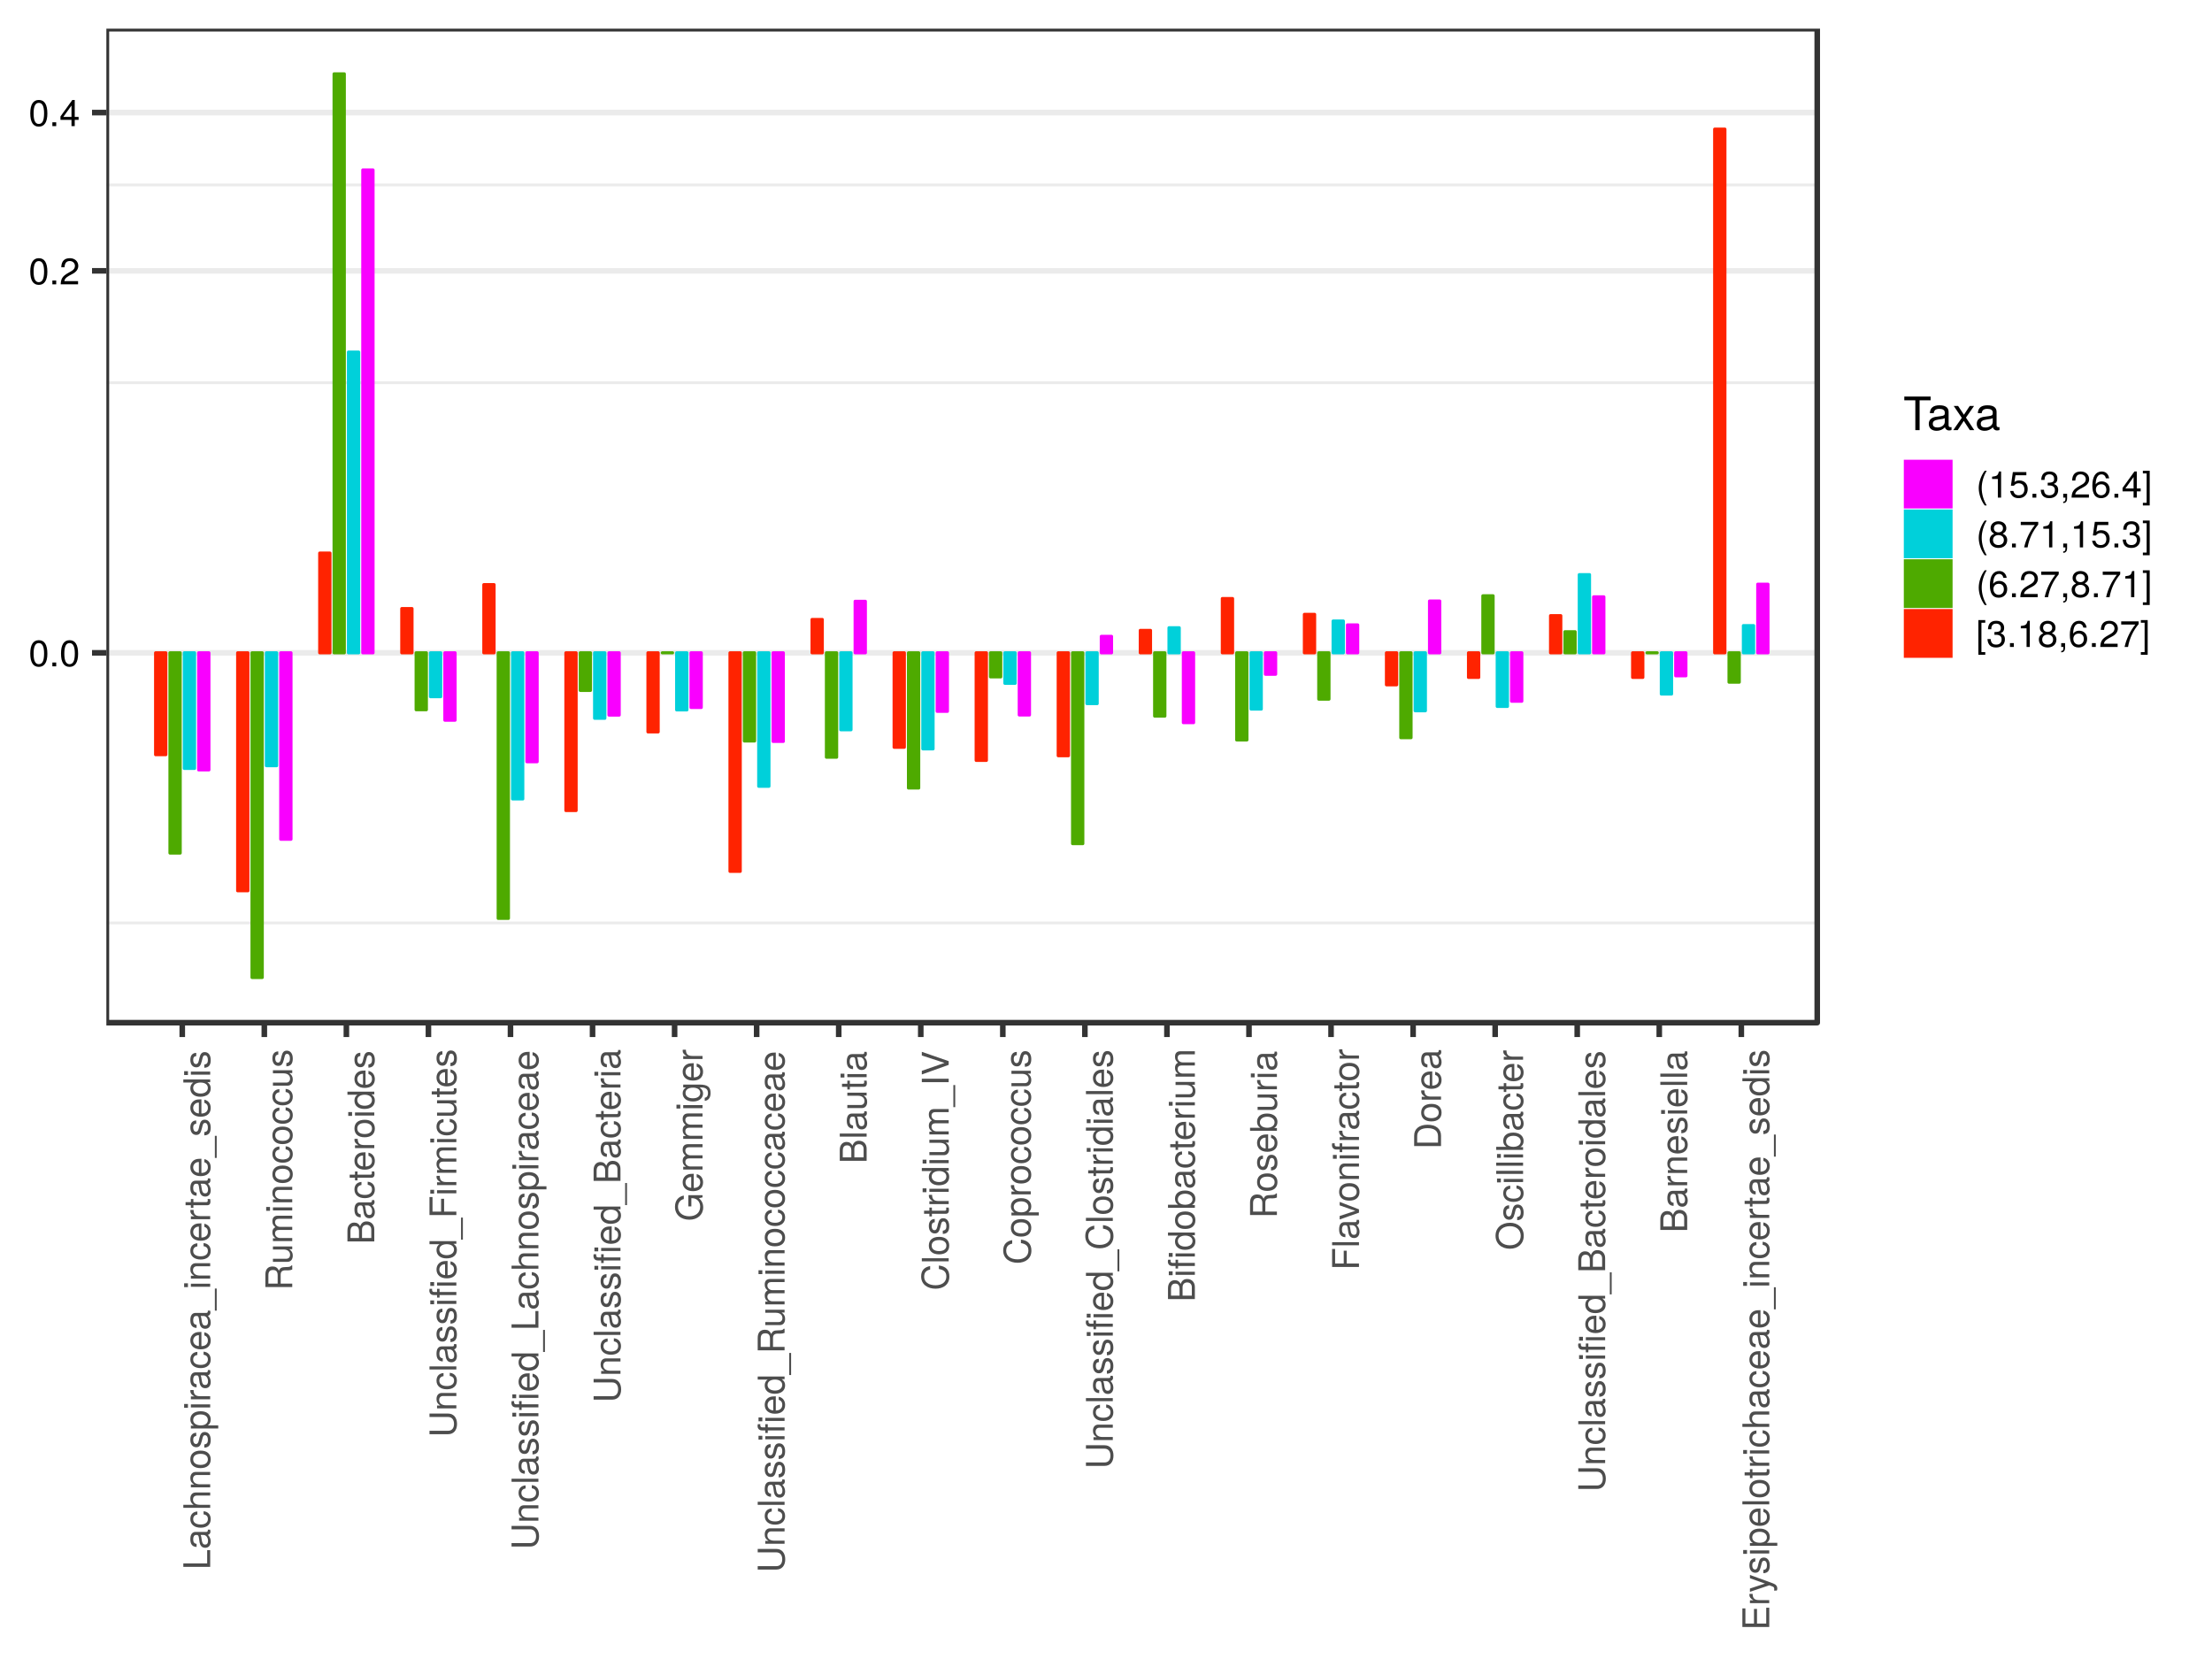 <?xml version="1.0" encoding="UTF-8"?>
<svg xmlns="http://www.w3.org/2000/svg" xmlns:xlink="http://www.w3.org/1999/xlink" width="768pt" height="576pt" viewBox="0 0 768 576" version="1.1">
<defs>
<g>
<symbol overflow="visible" id="glyph0-0">
<path style="stroke:none;" d=""/>
</symbol>
<symbol overflow="visible" id="glyph0-1">
<path style="stroke:none;" d="M 6.484 -4.359 C 6.484 -7.516 5.484 -9.078 3.516 -9.078 C 1.562 -9.078 0.547 -7.484 0.547 -4.438 C 0.547 -1.375 1.578 0.188 3.516 0.188 C 5.438 0.188 6.484 -1.375 6.484 -4.359 Z M 5.344 -4.469 C 5.344 -1.891 4.75 -0.75 3.5 -0.75 C 2.297 -0.75 1.703 -1.938 1.703 -4.422 C 1.703 -6.906 2.297 -8.078 3.516 -8.078 C 4.734 -8.078 5.344 -6.891 5.344 -4.469 Z M 5.344 -4.469 "/>
</symbol>
<symbol overflow="visible" id="glyph0-2">
<path style="stroke:none;" d="M 2.438 0 L 2.438 -1.328 L 1.109 -1.328 L 1.109 0 Z M 2.438 0 "/>
</symbol>
<symbol overflow="visible" id="glyph0-3">
<path style="stroke:none;" d="M 6.547 -6.406 C 6.547 -7.953 5.344 -9.078 3.641 -9.078 C 1.781 -9.078 0.703 -8.125 0.641 -5.922 L 1.766 -5.922 C 1.859 -7.453 2.484 -8.094 3.594 -8.094 C 4.625 -8.094 5.391 -7.359 5.391 -6.391 C 5.391 -5.672 4.969 -5.062 4.156 -4.594 L 2.984 -3.922 C 1.094 -2.859 0.531 -2 0.438 0 L 6.469 0 L 6.469 -1.109 L 1.703 -1.109 C 1.812 -1.859 2.234 -2.328 3.344 -2.984 L 4.625 -3.672 C 5.891 -4.344 6.547 -5.297 6.547 -6.406 Z M 6.547 -6.406 "/>
</symbol>
<symbol overflow="visible" id="glyph0-4">
<path style="stroke:none;" d="M 6.656 -2.172 L 6.656 -3.188 L 5.312 -3.188 L 5.312 -9.078 L 4.484 -9.078 L 0.359 -3.359 L 0.359 -2.172 L 4.188 -2.172 L 4.188 0 L 5.312 0 L 5.312 -2.172 Z M 4.188 -3.188 L 1.344 -3.188 L 4.188 -7.156 Z M 4.188 -3.188 "/>
</symbol>
<symbol overflow="visible" id="glyph0-5">
<path style="stroke:none;" d="M 3.719 2.719 C 2.594 0.891 1.969 -1.266 1.969 -3.312 C 1.969 -5.344 2.594 -7.516 3.719 -9.328 L 3.016 -9.328 C 1.734 -7.656 0.938 -5.328 0.938 -3.312 C 0.938 -1.297 1.734 1.031 3.016 2.719 Z M 3.719 2.719 "/>
</symbol>
<symbol overflow="visible" id="glyph0-6">
<path style="stroke:none;" d="M 4.438 0 L 4.438 -9.078 L 3.703 -9.078 C 3.297 -7.672 3.047 -7.484 1.312 -7.266 L 1.312 -6.469 L 3.312 -6.469 L 3.312 0 Z M 4.438 0 "/>
</symbol>
<symbol overflow="visible" id="glyph0-7">
<path style="stroke:none;" d="M 6.562 -3 C 6.562 -4.797 5.375 -5.969 3.641 -5.969 C 3 -5.969 2.484 -5.812 1.953 -5.422 L 2.312 -7.766 L 6.094 -7.766 L 6.094 -8.875 L 1.406 -8.875 L 0.734 -4.141 L 1.766 -4.141 C 2.297 -4.766 2.719 -4.984 3.422 -4.984 C 4.641 -4.984 5.406 -4.203 5.406 -2.859 C 5.406 -1.547 4.656 -0.812 3.422 -0.812 C 2.438 -0.812 1.844 -1.312 1.578 -2.328 L 0.453 -2.328 C 0.812 -0.531 1.844 0.188 3.453 0.188 C 5.281 0.188 6.562 -1.094 6.562 -3 Z M 6.562 -3 "/>
</symbol>
<symbol overflow="visible" id="glyph0-8">
<path style="stroke:none;" d="M 6.469 -2.641 C 6.469 -3.734 6.031 -4.375 4.938 -4.75 C 5.781 -5.078 6.203 -5.672 6.203 -6.578 C 6.203 -8.141 5.172 -9.078 3.438 -9.078 C 1.609 -9.078 0.641 -8.078 0.594 -6.141 L 1.734 -6.141 C 1.75 -7.484 2.297 -8.094 3.453 -8.094 C 4.453 -8.094 5.062 -7.5 5.062 -6.547 C 5.062 -5.562 4.625 -5.172 2.828 -5.172 L 2.828 -4.219 L 3.438 -4.219 C 4.688 -4.219 5.328 -3.641 5.328 -2.625 C 5.328 -1.484 4.625 -0.812 3.438 -0.812 C 2.219 -0.812 1.609 -1.422 1.531 -2.734 L 0.406 -2.734 C 0.547 -0.719 1.547 0.188 3.406 0.188 C 5.266 0.188 6.469 -0.922 6.469 -2.641 Z M 6.469 -2.641 "/>
</symbol>
<symbol overflow="visible" id="glyph0-9">
<path style="stroke:none;" d="M 2.453 0.203 L 2.453 -1.328 L 1.109 -1.328 L 1.109 0 L 1.875 0 L 1.875 0.234 C 1.875 1.109 1.719 1.375 1.109 1.391 L 1.109 1.875 C 2.016 1.875 2.453 1.312 2.453 0.203 Z M 2.453 0.203 "/>
</symbol>
<symbol overflow="visible" id="glyph0-10">
<path style="stroke:none;" d="M 6.562 -2.812 C 6.562 -4.5 5.406 -5.641 3.781 -5.641 C 2.891 -5.641 2.188 -5.297 1.703 -4.625 C 1.719 -6.844 2.438 -8.078 3.719 -8.078 C 4.516 -8.078 5.062 -7.578 5.25 -6.703 L 6.375 -6.703 C 6.156 -8.188 5.188 -9.078 3.797 -9.078 C 1.688 -9.078 0.547 -7.297 0.547 -4.141 C 0.547 -1.312 1.516 0.188 3.594 0.188 C 5.328 0.188 6.562 -1.031 6.562 -2.812 Z M 5.406 -2.719 C 5.406 -1.594 4.641 -0.812 3.609 -0.812 C 2.562 -0.812 1.766 -1.625 1.766 -2.797 C 1.766 -3.922 2.531 -4.641 3.641 -4.641 C 4.734 -4.641 5.406 -3.938 5.406 -2.719 Z M 5.406 -2.719 "/>
</symbol>
<symbol overflow="visible" id="glyph0-11">
<path style="stroke:none;" d="M 2.672 2.719 L 2.672 -9.328 L 0.297 -9.328 L 0.297 -8.406 L 1.609 -8.406 L 1.609 1.797 L 0.297 1.797 L 0.297 2.719 Z M 2.672 2.719 "/>
</symbol>
<symbol overflow="visible" id="glyph0-12">
<path style="stroke:none;" d="M 6.562 -2.562 C 6.562 -3.578 6.047 -4.281 5 -4.766 C 5.938 -5.344 6.25 -5.797 6.25 -6.656 C 6.25 -8.078 5.125 -9.078 3.516 -9.078 C 1.922 -9.078 0.797 -8.078 0.797 -6.656 C 0.797 -5.812 1.094 -5.344 2.016 -4.766 C 0.984 -4.281 0.469 -3.578 0.469 -2.578 C 0.469 -0.906 1.734 0.188 3.516 0.188 C 5.312 0.188 6.562 -0.906 6.562 -2.562 Z M 5.094 -6.625 C 5.094 -5.781 4.469 -5.219 3.516 -5.219 C 2.578 -5.219 1.938 -5.781 1.938 -6.641 C 1.938 -7.516 2.578 -8.078 3.516 -8.078 C 4.484 -8.078 5.094 -7.516 5.094 -6.625 Z M 5.406 -2.547 C 5.406 -1.469 4.641 -0.812 3.5 -0.812 C 2.391 -0.812 1.625 -1.484 1.625 -2.547 C 1.625 -3.609 2.391 -4.281 3.516 -4.281 C 4.641 -4.281 5.406 -3.609 5.406 -2.547 Z M 5.406 -2.547 "/>
</symbol>
<symbol overflow="visible" id="glyph0-13">
<path style="stroke:none;" d="M 6.656 -7.938 L 6.656 -8.875 L 0.594 -8.875 L 0.594 -7.766 L 5.484 -7.766 C 3.688 -5.484 2.406 -2.844 1.766 0 L 2.969 0 C 3.469 -2.938 4.75 -5.672 6.656 -7.938 Z M 6.656 -7.938 "/>
</symbol>
<symbol overflow="visible" id="glyph0-14">
<path style="stroke:none;" d="M 3.203 2.719 L 3.203 1.797 L 1.875 1.797 L 1.875 -8.406 L 3.203 -8.406 L 3.203 -9.328 L 0.812 -9.328 L 0.812 2.719 Z M 3.203 2.719 "/>
</symbol>
<symbol overflow="visible" id="glyph1-0">
<path style="stroke:none;" d=""/>
</symbol>
<symbol overflow="visible" id="glyph1-1">
<path style="stroke:none;" d="M 0 -6.828 L -1.047 -6.828 L -1.047 -2.219 L -9.328 -2.219 L -9.328 -1.031 L 0 -1.031 Z M 0 -6.828 "/>
</symbol>
<symbol overflow="visible" id="glyph1-2">
<path style="stroke:none;" d="M -0.031 -6.844 L -0.828 -6.844 C -0.812 -6.734 -0.812 -6.688 -0.812 -6.609 C -0.812 -6.25 -1 -6.047 -1.328 -6.047 L -5.062 -6.047 C -6.25 -6.047 -6.891 -5.172 -6.891 -3.516 C -6.891 -1.891 -6.266 -0.891 -4.719 -0.828 L -4.719 -1.906 C -5.547 -2 -5.906 -2.484 -5.906 -3.484 C -5.906 -4.438 -5.547 -4.984 -4.906 -4.984 L -4.625 -4.984 C -4.188 -4.984 -4 -4.703 -3.891 -3.859 C -3.703 -2.359 -3.641 -2.125 -3.484 -1.719 C -3.156 -0.938 -2.562 -0.531 -1.734 -0.531 C -0.531 -0.531 0.188 -1.375 0.188 -2.734 C 0.188 -3.594 -0.172 -4.422 -0.797 -5.016 C -0.281 -5.125 0.094 -5.594 0.094 -6.109 C 0.094 -6.328 0.062 -6.5 -0.031 -6.844 Z M -2.312 -4.984 C -1.359 -4.984 -0.75 -4 -0.75 -2.969 C -0.75 -2.141 -1.031 -1.656 -1.766 -1.656 C -2.469 -1.656 -2.781 -2.125 -2.938 -3.266 C -3.094 -4.391 -3.141 -4.625 -3.312 -4.984 Z M -2.312 -4.984 "/>
</symbol>
<symbol overflow="visible" id="glyph1-3">
<path style="stroke:none;" d="M -2.297 -6.109 L -2.297 -5.031 C -1.234 -4.844 -0.797 -4.297 -0.797 -3.391 C -0.797 -2.219 -1.703 -1.516 -3.281 -1.516 C -4.969 -1.516 -5.906 -2.203 -5.906 -3.359 C -5.906 -4.266 -5.391 -4.828 -4.453 -4.953 L -4.453 -6.031 C -6.094 -5.906 -6.891 -4.875 -6.891 -3.375 C -6.891 -1.578 -5.516 -0.391 -3.281 -0.391 C -1.125 -0.391 0.188 -1.547 0.188 -3.359 C 0.188 -4.969 -0.766 -5.969 -2.297 -6.109 Z M -2.297 -6.109 "/>
</symbol>
<symbol overflow="visible" id="glyph1-4">
<path style="stroke:none;" d="M 0 -6.219 L -5.062 -6.219 C -6.188 -6.219 -6.891 -5.406 -6.891 -4.109 C -6.891 -3.156 -6.609 -2.578 -5.781 -1.953 L -9.328 -1.953 L -9.328 -0.891 L 0 -0.891 L 0 -1.953 L -3.703 -1.953 C -5.062 -1.953 -5.969 -2.672 -5.969 -3.781 C -5.969 -4.531 -5.531 -5.156 -4.641 -5.156 L 0 -5.156 Z M 0 -6.219 "/>
</symbol>
<symbol overflow="visible" id="glyph1-5">
<path style="stroke:none;" d="M 0 -6.234 L -5.062 -6.234 C -6.188 -6.234 -6.891 -5.406 -6.891 -4.109 C -6.891 -3.109 -6.516 -2.469 -5.578 -1.875 L -6.703 -1.875 L -6.703 -0.891 L 0 -0.891 L 0 -1.953 L -3.703 -1.953 C -5.062 -1.953 -5.969 -2.703 -5.969 -3.781 C -5.969 -4.625 -5.453 -5.172 -4.641 -5.172 L 0 -5.172 Z M 0 -6.234 "/>
</symbol>
<symbol overflow="visible" id="glyph1-6">
<path style="stroke:none;" d="M -3.297 -6.531 C -5.625 -6.531 -6.891 -5.406 -6.891 -3.484 C -6.891 -1.594 -5.609 -0.453 -3.359 -0.453 C -1.094 -0.453 0.188 -1.594 0.188 -3.5 C 0.188 -5.375 -1.094 -6.531 -3.297 -6.531 Z M -3.312 -5.406 C -1.734 -5.406 -0.797 -4.672 -0.797 -3.5 C -0.797 -2.297 -1.734 -1.578 -3.359 -1.578 C -4.969 -1.578 -5.906 -2.297 -5.906 -3.5 C -5.906 -4.703 -4.984 -5.406 -3.312 -5.406 Z M -3.312 -5.406 "/>
</symbol>
<symbol overflow="visible" id="glyph1-7">
<path style="stroke:none;" d="M -1.875 -5.875 C -2.875 -5.875 -3.375 -5.312 -3.703 -3.984 L -3.938 -2.953 C -4.141 -2.078 -4.422 -1.719 -4.906 -1.719 C -5.516 -1.719 -5.906 -2.266 -5.906 -3.141 C -5.906 -4 -5.547 -4.453 -4.844 -4.484 L -4.844 -5.609 C -6.156 -5.594 -6.891 -4.719 -6.891 -3.172 C -6.891 -1.609 -6.094 -0.594 -4.844 -0.594 C -3.797 -0.594 -3.297 -1.141 -2.922 -2.719 L -2.672 -3.719 C -2.5 -4.469 -2.281 -4.766 -1.797 -4.766 C -1.172 -4.766 -0.797 -4.141 -0.797 -3.203 C -0.797 -2.234 -1.031 -1.703 -2.047 -1.562 L -2.047 -0.438 C -0.5 -0.484 0.188 -1.359 0.188 -3.109 C 0.188 -4.797 -0.594 -5.875 -1.875 -5.875 Z M -1.875 -5.875 "/>
</symbol>
<symbol overflow="visible" id="glyph1-8">
<path style="stroke:none;" d="M -3.281 -6.688 C -5.547 -6.688 -6.891 -5.594 -6.891 -3.812 C -6.891 -2.906 -6.484 -2.172 -5.688 -1.672 L -6.703 -1.672 L -6.703 -0.703 L 2.797 -0.703 L 2.797 -1.766 L -0.812 -1.766 C -0.109 -2.328 0.188 -2.953 0.188 -3.828 C 0.188 -5.547 -1.156 -6.688 -3.281 -6.688 Z M -3.312 -5.578 C -1.797 -5.578 -0.812 -4.797 -0.812 -3.641 C -0.812 -2.516 -1.734 -1.766 -3.297 -1.766 C -4.875 -1.766 -5.906 -2.516 -5.906 -3.641 C -5.906 -4.812 -4.906 -5.578 -3.312 -5.578 Z M -3.312 -5.578 "/>
</symbol>
<symbol overflow="visible" id="glyph1-9">
<path style="stroke:none;" d="M 0 -1.953 L -6.703 -1.953 L -6.703 -0.891 L 0 -0.891 Z M -7.719 -2.094 L -9.047 -2.094 L -9.047 -0.766 L -7.719 -0.766 Z M -7.719 -2.094 "/>
</symbol>
<symbol overflow="visible" id="glyph1-10">
<path style="stroke:none;" d="M -5.766 -4.109 L -6.859 -4.109 C -6.891 -3.922 -6.891 -3.844 -6.891 -3.703 C -6.891 -3 -6.484 -2.484 -5.484 -1.875 L -6.703 -1.875 L -6.703 -0.891 L 0 -0.891 L 0 -1.953 L -3.484 -1.953 C -4.984 -1.953 -5.75 -2.453 -5.766 -4.109 Z M -5.766 -4.109 "/>
</symbol>
<symbol overflow="visible" id="glyph1-11">
<path style="stroke:none;" d="M -3.047 -6.562 C -4.016 -6.562 -4.625 -6.484 -5.125 -6.297 C -6.234 -5.859 -6.891 -4.844 -6.891 -3.578 C -6.891 -1.719 -5.516 -0.516 -3.312 -0.516 C -1.109 -0.516 0.188 -1.672 0.188 -3.562 C 0.188 -5.094 -0.672 -6.156 -2.031 -6.422 L -2.031 -5.344 C -1.156 -5.062 -0.797 -4.453 -0.797 -3.594 C -0.797 -2.484 -1.516 -1.656 -3.047 -1.625 Z M -4 -5.422 C -4 -5.422 -3.938 -5.422 -3.922 -5.406 L -3.922 -1.656 C -5.109 -1.734 -5.906 -2.5 -5.906 -3.578 C -5.906 -4.625 -5.047 -5.422 -4 -5.422 Z M -4 -5.422 "/>
</symbol>
<symbol overflow="visible" id="glyph1-12">
<path style="stroke:none;" d="M 2.266 -7.391 L 1.625 -7.391 L 1.625 0.281 L 2.266 0.281 Z M 2.266 -7.391 "/>
</symbol>
<symbol overflow="visible" id="glyph1-13">
<path style="stroke:none;" d="M 0 -3.25 L -0.891 -3.25 C -0.859 -3.109 -0.844 -2.938 -0.844 -2.734 C -0.844 -2.281 -0.969 -2.156 -1.453 -2.156 L -5.828 -2.156 L -5.828 -3.25 L -6.703 -3.25 L -6.703 -2.156 L -8.547 -2.156 L -8.547 -1.094 L -6.703 -1.094 L -6.703 -0.172 L -5.828 -0.172 L -5.828 -1.094 L -0.969 -1.094 C -0.297 -1.094 0.094 -1.547 0.094 -2.375 C 0.094 -2.641 0.062 -2.891 0 -3.25 Z M 0 -3.25 "/>
</symbol>
<symbol overflow="visible" id="glyph1-14">
<path style="stroke:none;" d="M 0 -6.328 L -9.328 -6.328 L -9.328 -5.266 L -5.859 -5.266 C -6.547 -4.828 -6.891 -4.109 -6.891 -3.219 C -6.891 -1.469 -5.547 -0.328 -3.422 -0.328 C -1.156 -0.328 0.188 -1.453 0.188 -3.25 C 0.188 -4.172 -0.156 -4.812 -0.984 -5.391 L 0 -5.391 Z M -3.328 -5.266 C -1.781 -5.266 -0.812 -4.531 -0.812 -3.406 C -0.812 -2.234 -1.797 -1.453 -3.359 -1.453 C -4.906 -1.453 -5.906 -2.234 -5.906 -3.391 C -5.906 -4.547 -4.875 -5.266 -3.328 -5.266 Z M -3.328 -5.266 "/>
</symbol>
<symbol overflow="visible" id="glyph1-15">
<path style="stroke:none;" d="M 0 -8.688 L -0.297 -8.688 C -0.594 -8.234 -0.938 -8.141 -2.172 -8.125 C -3.719 -8.094 -4.172 -7.875 -4.609 -6.859 C -5.125 -7.906 -5.766 -8.328 -6.828 -8.328 C -8.453 -8.328 -9.328 -7.312 -9.328 -5.484 L -9.328 -1.188 L 0 -1.188 L 0 -2.375 L -4.016 -2.375 L -4.016 -5.453 C -4.016 -6.5 -3.5 -7 -2.359 -6.984 L -1.516 -6.969 C -0.953 -6.969 -0.391 -7.078 0 -7.25 Z M -6.672 -7.094 C -5.562 -7.094 -5.062 -6.531 -5.062 -5.266 L -5.062 -2.375 L -8.281 -2.375 L -8.281 -5.266 C -8.281 -6.594 -7.719 -7.094 -6.672 -7.094 Z M -6.672 -7.094 "/>
</symbol>
<symbol overflow="visible" id="glyph1-16">
<path style="stroke:none;" d="M 0 -6.172 L -6.703 -6.172 L -6.703 -5.109 L -3 -5.109 C -1.641 -5.109 -0.75 -4.391 -0.75 -3.281 C -0.75 -2.438 -1.25 -1.891 -2.062 -1.891 L -6.703 -1.891 L -6.703 -0.828 L -1.641 -0.828 C -0.531 -0.828 0.188 -1.656 0.188 -2.969 C 0.188 -3.953 -0.156 -4.578 -1.031 -5.203 L 0 -5.203 Z M 0 -6.172 "/>
</symbol>
<symbol overflow="visible" id="glyph1-17">
<path style="stroke:none;" d="M 0 -9.719 L -5.031 -9.719 C -6.234 -9.719 -6.891 -9.062 -6.891 -7.812 C -6.891 -6.906 -6.625 -6.375 -5.875 -5.75 C -6.594 -5.344 -6.891 -4.812 -6.891 -3.938 C -6.891 -3.047 -6.562 -2.453 -5.766 -1.875 L -6.703 -1.875 L -6.703 -0.906 L 0 -0.906 L 0 -1.969 L -4.203 -1.969 C -5.188 -1.969 -5.969 -2.672 -5.969 -3.547 C -5.969 -4.344 -5.484 -4.781 -4.625 -4.781 L 0 -4.781 L 0 -5.844 L -4.203 -5.844 C -5.188 -5.844 -5.969 -6.562 -5.969 -7.438 C -5.969 -8.219 -5.469 -8.656 -4.625 -8.656 L 0 -8.656 Z M 0 -9.719 "/>
</symbol>
<symbol overflow="visible" id="glyph1-18">
<path style="stroke:none;" d="M -2.656 -7.969 C -3.781 -7.969 -4.469 -7.453 -4.922 -6.266 C -5.328 -7.109 -6.016 -7.562 -6.969 -7.562 C -8.312 -7.562 -9.328 -6.562 -9.328 -4.797 L -9.328 -1.016 L 0 -1.016 L 0 -5.219 C 0 -6.891 -1.125 -7.969 -2.656 -7.969 Z M -6.797 -6.375 C -5.844 -6.375 -5.312 -5.828 -5.312 -4.5 L -5.312 -2.203 L -8.281 -2.203 L -8.281 -4.5 C -8.281 -5.828 -7.734 -6.375 -6.797 -6.375 Z M -2.656 -6.781 C -1.75 -6.781 -1.047 -6.234 -1.047 -5.109 L -1.047 -2.203 L -4.266 -2.203 L -4.266 -5.109 C -4.266 -6.234 -3.562 -6.781 -2.656 -6.781 Z M -2.656 -6.781 "/>
</symbol>
<symbol overflow="visible" id="glyph1-19">
<path style="stroke:none;" d="M -2.844 -8.25 L -9.328 -8.25 L -9.328 -7.062 L -2.844 -7.062 C -1.594 -7.062 -0.812 -6.156 -0.812 -4.656 C -0.812 -3.266 -1.484 -2.281 -2.844 -2.281 L -9.328 -2.281 L -9.328 -1.094 L -2.844 -1.094 C -0.953 -1.094 0.234 -2.438 0.234 -4.656 C 0.234 -6.844 -0.969 -8.25 -2.844 -8.25 Z M -2.844 -8.25 "/>
</symbol>
<symbol overflow="visible" id="glyph1-20">
<path style="stroke:none;" d="M 0 -1.938 L -9.328 -1.938 L -9.328 -0.875 L 0 -0.875 Z M 0 -1.938 "/>
</symbol>
<symbol overflow="visible" id="glyph1-21">
<path style="stroke:none;" d="M -5.828 -3.297 L -6.703 -3.297 L -6.703 -2.188 L -7.75 -2.188 C -8.203 -2.188 -8.438 -2.438 -8.438 -2.938 C -8.438 -3.016 -8.438 -3.062 -8.422 -3.297 L -9.297 -3.297 C -9.359 -3.062 -9.375 -2.922 -9.375 -2.703 C -9.375 -1.719 -8.797 -1.125 -7.844 -1.125 L -6.703 -1.125 L -6.703 -0.234 L -5.828 -0.234 L -5.828 -1.125 L 0 -1.125 L 0 -2.188 L -5.828 -2.188 Z M 0 -5.484 L -6.703 -5.484 L -6.703 -4.422 L 0 -4.422 Z M -7.719 -5.625 L -9.047 -5.625 L -9.047 -4.297 L -7.719 -4.297 Z M -7.719 -5.625 "/>
</symbol>
<symbol overflow="visible" id="glyph1-22">
<path style="stroke:none;" d="M -8.281 -7.406 L -9.328 -7.406 L -9.328 -1.156 L 0 -1.156 L 0 -2.344 L -4.25 -2.344 L -4.25 -6.797 L -5.297 -6.797 L -5.297 -2.344 L -8.281 -2.344 Z M -8.281 -7.406 "/>
</symbol>
<symbol overflow="visible" id="glyph1-23">
<path style="stroke:none;" d="M 0 -9.078 L -4.922 -9.078 L -4.922 -5.188 L -3.875 -5.188 L -3.875 -8.031 L -3.625 -8.031 C -1.953 -8.031 -0.812 -6.797 -0.812 -5.094 C -0.812 -2.984 -2.359 -1.75 -4.625 -1.75 C -6.922 -1.75 -8.516 -3.062 -8.516 -5.031 C -8.516 -6.453 -7.703 -7.469 -6.5 -7.734 L -6.5 -8.938 C -8.391 -8.609 -9.562 -7.172 -9.562 -5.047 C -9.562 -2.188 -7.359 -0.562 -4.562 -0.562 C -1.703 -0.562 0.234 -2.312 0.234 -4.844 C 0.234 -6.109 -0.219 -7.109 -1.234 -8.031 L 0 -8.312 Z M 0 -9.078 "/>
</symbol>
<symbol overflow="visible" id="glyph1-24">
<path style="stroke:none;" d="M -1.094 -6.25 L -6.703 -6.25 L -6.703 -5.266 L -5.734 -5.266 C -6.531 -4.734 -6.891 -4.078 -6.891 -3.219 C -6.891 -1.516 -5.469 -0.375 -3.281 -0.375 C -1.172 -0.375 0.188 -1.562 0.188 -3.141 C 0.188 -3.984 -0.172 -4.562 -1.016 -5.266 L -0.562 -5.266 C 1.219 -5.266 1.891 -4.547 1.891 -3.297 C 1.891 -2.453 1.594 -1.797 0.766 -1.672 L 0.766 -0.594 C 2.031 -0.703 2.797 -1.688 2.797 -3.266 C 2.797 -5.359 1.859 -6.25 -1.094 -6.25 Z M -3.312 -5.172 C -1.719 -5.172 -0.797 -4.484 -0.797 -3.359 C -0.797 -2.188 -1.734 -1.484 -3.359 -1.484 C -4.969 -1.484 -5.906 -2.203 -5.906 -3.344 C -5.906 -4.484 -4.938 -5.172 -3.312 -5.172 Z M -3.312 -5.172 "/>
</symbol>
<symbol overflow="visible" id="glyph1-25">
<path style="stroke:none;" d="M -3.406 -8.656 L -3.406 -7.438 C -1.641 -7.156 -0.812 -6.406 -0.812 -4.844 C -0.812 -2.984 -2.234 -1.797 -4.562 -1.797 C -6.969 -1.797 -8.516 -2.938 -8.516 -4.734 C -8.516 -6.188 -7.859 -6.969 -6.438 -7.25 L -6.438 -8.469 C -8.484 -8.094 -9.562 -6.922 -9.562 -4.875 C -9.562 -2.047 -7.281 -0.609 -4.562 -0.609 C -1.828 -0.609 0.234 -2.078 0.234 -4.828 C 0.234 -7.109 -0.969 -8.375 -3.406 -8.656 Z M -3.406 -8.656 "/>
</symbol>
<symbol overflow="visible" id="glyph1-26">
<path style="stroke:none;" d="M 0 -2.469 L -9.328 -2.469 L -9.328 -1.281 L 0 -1.281 Z M 0 -2.469 "/>
</symbol>
<symbol overflow="visible" id="glyph1-27">
<path style="stroke:none;" d="M -9.328 -8.25 L -9.328 -6.984 L -1.438 -4.406 L -9.328 -1.656 L -9.328 -0.391 L 0 -3.734 L 0 -5.016 Z M -9.328 -8.25 "/>
</symbol>
<symbol overflow="visible" id="glyph1-28">
<path style="stroke:none;" d="M -3.422 -6.688 C -5.609 -6.688 -6.891 -5.594 -6.891 -3.828 C -6.891 -2.906 -6.547 -2.25 -5.797 -1.75 L -9.328 -1.75 L -9.328 -0.688 L 0 -0.688 L 0 -1.656 L -0.953 -1.656 C -0.172 -2.156 0.188 -2.844 0.188 -3.781 C 0.188 -5.547 -1.25 -6.688 -3.422 -6.688 Z M -3.359 -5.578 C -1.844 -5.578 -0.812 -4.781 -0.812 -3.625 C -0.812 -2.5 -1.828 -1.75 -3.359 -1.75 C -4.922 -1.75 -5.953 -2.5 -5.906 -3.625 C -5.906 -4.812 -4.859 -5.578 -3.359 -5.578 Z M -3.359 -5.578 "/>
</symbol>
<symbol overflow="visible" id="glyph1-29">
<path style="stroke:none;" d="M -6.703 -6.219 L -6.703 -5.016 L -1.266 -3.125 L -6.703 -1.328 L -6.703 -0.125 L 0 -2.484 L 0 -3.641 Z M -6.703 -6.219 "/>
</symbol>
<symbol overflow="visible" id="glyph1-30">
<path style="stroke:none;" d="M -5.828 -3.297 L -6.703 -3.297 L -6.703 -2.188 L -7.75 -2.188 C -8.203 -2.188 -8.438 -2.438 -8.438 -2.938 C -8.438 -3.016 -8.438 -3.062 -8.422 -3.297 L -9.297 -3.297 C -9.359 -3.062 -9.375 -2.922 -9.375 -2.703 C -9.375 -1.719 -8.797 -1.125 -7.844 -1.125 L -6.703 -1.125 L -6.703 -0.234 L -5.828 -0.234 L -5.828 -1.125 L 0 -1.125 L 0 -2.188 L -5.828 -2.188 Z M -5.828 -3.297 "/>
</symbol>
<symbol overflow="visible" id="glyph1-31">
<path style="stroke:none;" d="M -4.672 -8.531 C -7.562 -8.531 -9.328 -7.109 -9.328 -4.734 L -9.328 -1.141 L 0 -1.141 L 0 -4.734 C 0 -7.094 -1.766 -8.531 -4.672 -8.531 Z M -4.656 -7.344 C -2.297 -7.344 -1.047 -6.375 -1.047 -4.531 L -1.047 -2.328 L -8.281 -2.328 L -8.281 -4.531 C -8.281 -6.375 -7.031 -7.344 -4.656 -7.344 Z M -4.656 -7.344 "/>
</symbol>
<symbol overflow="visible" id="glyph1-32">
<path style="stroke:none;" d="M -4.516 -9.5 C -7.531 -9.5 -9.562 -7.719 -9.562 -4.984 C -9.562 -2.297 -7.516 -0.484 -4.594 -0.484 C -1.672 -0.484 0.234 -2.297 0.234 -4.984 C 0.234 -7.734 -1.781 -9.5 -4.516 -9.5 Z M -4.547 -8.312 C -2.297 -8.312 -0.812 -6.969 -0.812 -4.984 C -0.812 -3 -2.297 -1.672 -4.594 -1.672 C -6.891 -1.672 -8.516 -3 -8.516 -4.984 C -8.516 -7 -6.891 -8.312 -4.547 -8.312 Z M -4.547 -8.312 "/>
</symbol>
<symbol overflow="visible" id="glyph1-33">
<path style="stroke:none;" d="M 0 -7.844 L -1.047 -7.844 L -1.047 -2.344 L -4.25 -2.344 L -4.25 -7.422 L -5.297 -7.422 L -5.297 -2.344 L -8.281 -2.344 L -8.281 -7.609 L -9.328 -7.609 L -9.328 -1.156 L 0 -1.156 Z M 0 -7.844 "/>
</symbol>
<symbol overflow="visible" id="glyph1-34">
<path style="stroke:none;" d="M -6.703 -6.109 L -6.703 -4.969 L -1.484 -3.109 L -6.703 -1.391 L -6.703 -0.25 L 0.031 -2.516 L 1.094 -2.109 C 1.562 -1.938 1.734 -1.719 1.734 -1.25 C 1.734 -1.094 1.719 -0.922 1.656 -0.688 L 2.625 -0.688 C 2.734 -0.906 2.797 -1.125 2.797 -1.406 C 2.797 -2.156 2.375 -2.781 1.406 -3.141 Z M -6.703 -6.109 "/>
</symbol>
<symbol overflow="visible" id="glyph2-0">
<path style="stroke:none;" d=""/>
</symbol>
<symbol overflow="visible" id="glyph2-1">
<path style="stroke:none;" d="M 9.484 -10.359 L 9.484 -11.656 L 0.344 -11.656 L 0.344 -10.359 L 4.172 -10.359 L 4.172 0 L 5.656 0 L 5.656 -10.359 Z M 9.484 -10.359 "/>
</symbol>
<symbol overflow="visible" id="glyph2-2">
<path style="stroke:none;" d="M 8.562 -0.031 L 8.562 -1.047 C 8.422 -1.016 8.359 -1.016 8.266 -1.016 C 7.812 -1.016 7.547 -1.25 7.547 -1.656 L 7.547 -6.344 C 7.547 -7.828 6.469 -8.625 4.406 -8.625 C 2.375 -8.625 1.125 -7.844 1.047 -5.906 L 2.391 -5.906 C 2.5 -6.922 3.109 -7.391 4.359 -7.391 C 5.547 -7.391 6.219 -6.938 6.219 -6.141 L 6.219 -5.797 C 6.219 -5.234 5.891 -4.984 4.828 -4.859 C 2.938 -4.625 2.656 -4.562 2.141 -4.359 C 1.172 -3.953 0.672 -3.203 0.672 -2.172 C 0.672 -0.656 1.734 0.234 3.422 0.234 C 4.5 0.234 5.531 -0.203 6.266 -0.984 C 6.422 -0.359 6.984 0.109 7.641 0.109 C 7.922 0.109 8.125 0.078 8.562 -0.031 Z M 6.219 -2.891 C 6.219 -1.703 5.016 -0.922 3.719 -0.922 C 2.672 -0.922 2.062 -1.297 2.062 -2.203 C 2.062 -3.094 2.656 -3.469 4.078 -3.688 C 5.484 -3.875 5.781 -3.938 6.219 -4.141 Z M 6.219 -2.891 "/>
</symbol>
<symbol overflow="visible" id="glyph2-3">
<path style="stroke:none;" d="M 7.562 0 L 4.672 -4.344 L 7.484 -8.391 L 5.984 -8.391 L 3.969 -5.344 L 1.953 -8.391 L 0.438 -8.391 L 3.234 -4.266 L 0.266 0 L 1.797 0 L 3.922 -3.219 L 6.016 0 Z M 7.562 0 "/>
</symbol>
</g>
<clipPath id="clip1">
  <path d="M 36.93 9.961 L 631 9.961 L 631 356 L 36.93 356 Z M 36.93 9.961 "/>
</clipPath>
<clipPath id="clip2">
  <path d="M 36.93 319 L 631.938 319 L 631.938 321 L 36.93 321 Z M 36.93 319 "/>
</clipPath>
<clipPath id="clip3">
  <path d="M 36.93 132 L 631.938 132 L 631.938 134 L 36.93 134 Z M 36.93 132 "/>
</clipPath>
<clipPath id="clip4">
  <path d="M 36.93 63 L 631.938 63 L 631.938 65 L 36.93 65 Z M 36.93 63 "/>
</clipPath>
<clipPath id="clip5">
  <path d="M 36.93 225 L 631.938 225 L 631.938 228 L 36.93 228 Z M 36.93 225 "/>
</clipPath>
<clipPath id="clip6">
  <path d="M 36.93 93 L 631.938 93 L 631.938 95 L 36.93 95 Z M 36.93 93 "/>
</clipPath>
<clipPath id="clip7">
  <path d="M 36.93 38 L 631.938 38 L 631.938 41 L 36.93 41 Z M 36.93 38 "/>
</clipPath>
<clipPath id="clip8">
  <path d="M 36.93 9.961 L 631.938 9.961 L 631.938 356.07 L 36.93 356.07 Z M 36.93 9.961 "/>
</clipPath>
</defs>
<g id="surface5355">
<rect x="0" y="0" width="768" height="576" style="fill:rgb(100%,100%,100%);fill-opacity:1;stroke:none;"/>
<rect x="0" y="0" width="768" height="576" style="fill:rgb(100%,100%,100%);fill-opacity:1;stroke:none;"/>
<path style="fill:none;stroke-width:1.94;stroke-linecap:round;stroke-linejoin:round;stroke:rgb(100%,100%,100%);stroke-opacity:1;stroke-miterlimit:10;" d="M 0 576 L 768 576 L 768 0 L 0 0 Z M 0 576 "/>
<g clip-path="url(#clip1)" clip-rule="nonzero">
<path style=" stroke:none;fill-rule:nonzero;fill:rgb(100%,100%,100%);fill-opacity:1;" d="M 36.93 355.07 L 630.938 355.07 L 630.938 9.961 L 36.93 9.961 Z M 36.93 355.07 "/>
</g>
<g clip-path="url(#clip2)" clip-rule="nonzero">
<path style="fill:none;stroke-width:0.97;stroke-linecap:butt;stroke-linejoin:round;stroke:rgb(92.157%,92.157%,92.157%);stroke-opacity:1;stroke-miterlimit:10;" d="M 36.93 320.438 L 630.938 320.438 "/>
</g>
<g clip-path="url(#clip3)" clip-rule="nonzero">
<path style="fill:none;stroke-width:0.97;stroke-linecap:butt;stroke-linejoin:round;stroke:rgb(92.157%,92.157%,92.157%);stroke-opacity:1;stroke-miterlimit:10;" d="M 36.93 132.875 L 630.938 132.875 "/>
</g>
<g clip-path="url(#clip4)" clip-rule="nonzero">
<path style="fill:none;stroke-width:0.97;stroke-linecap:butt;stroke-linejoin:round;stroke:rgb(92.157%,92.157%,92.157%);stroke-opacity:1;stroke-miterlimit:10;" d="M 36.93 64.219 L 630.938 64.219 "/>
</g>
<g clip-path="url(#clip5)" clip-rule="nonzero">
<path style="fill:none;stroke-width:1.94;stroke-linecap:butt;stroke-linejoin:round;stroke:rgb(92.157%,92.157%,92.157%);stroke-opacity:1;stroke-miterlimit:10;" d="M 36.93 226.656 L 630.938 226.656 "/>
</g>
<g clip-path="url(#clip6)" clip-rule="nonzero">
<path style="fill:none;stroke-width:1.94;stroke-linecap:butt;stroke-linejoin:round;stroke:rgb(92.157%,92.157%,92.157%);stroke-opacity:1;stroke-miterlimit:10;" d="M 36.93 94.027 L 630.938 94.027 "/>
</g>
<g clip-path="url(#clip7)" clip-rule="nonzero">
<path style="fill:none;stroke-width:1.94;stroke-linecap:butt;stroke-linejoin:round;stroke:rgb(92.157%,92.157%,92.157%);stroke-opacity:1;stroke-miterlimit:10;" d="M 36.93 39.09 L 630.938 39.09 "/>
</g>
<path style="fill-rule:nonzero;fill:rgb(97.647%,0%,100%);fill-opacity:1;stroke-width:1.067;stroke-linecap:round;stroke-linejoin:round;stroke:rgb(97.647%,0%,100%);stroke-opacity:1;stroke-miterlimit:10;" d="M 68.98 226.656 L 72.539 226.656 L 72.539 267.312 L 68.98 267.312 Z M 68.98 226.656 "/>
<path style="fill-rule:nonzero;fill:rgb(0%,81.569%,85.49%);fill-opacity:1;stroke-width:1.067;stroke-linecap:round;stroke-linejoin:round;stroke:rgb(0%,81.569%,85.49%);stroke-opacity:1;stroke-miterlimit:10;" d="M 63.992 226.656 L 67.555 226.656 L 67.555 266.793 L 63.992 266.793 Z M 63.992 226.656 "/>
<path style="fill-rule:nonzero;fill:rgb(30.588%,66.667%,0%);fill-opacity:1;stroke-width:1.067;stroke-linecap:round;stroke-linejoin:round;stroke:rgb(30.588%,66.667%,0%);stroke-opacity:1;stroke-miterlimit:10;" d="M 59.008 226.656 L 62.57 226.656 L 62.57 296.176 L 59.008 296.176 Z M 59.008 226.656 "/>
<path style="fill-rule:nonzero;fill:rgb(100%,13.725%,0%);fill-opacity:1;stroke-width:1.067;stroke-linecap:round;stroke-linejoin:round;stroke:rgb(100%,13.725%,0%);stroke-opacity:1;stroke-miterlimit:10;" d="M 54.023 226.656 L 57.582 226.656 L 57.582 262.027 L 54.023 262.027 Z M 54.023 226.656 "/>
<path style="fill-rule:nonzero;fill:rgb(97.647%,0%,100%);fill-opacity:1;stroke-width:1.067;stroke-linecap:round;stroke-linejoin:round;stroke:rgb(97.647%,0%,100%);stroke-opacity:1;stroke-miterlimit:10;" d="M 97.469 226.656 L 101.031 226.656 L 101.031 291.383 L 97.469 291.383 Z M 97.469 226.656 "/>
<path style="fill-rule:nonzero;fill:rgb(0%,81.569%,85.49%);fill-opacity:1;stroke-width:1.067;stroke-linecap:round;stroke-linejoin:round;stroke:rgb(0%,81.569%,85.49%);stroke-opacity:1;stroke-miterlimit:10;" d="M 92.484 226.656 L 96.043 226.656 L 96.043 265.852 L 92.484 265.852 Z M 92.484 226.656 "/>
<path style="fill-rule:nonzero;fill:rgb(30.588%,66.667%,0%);fill-opacity:1;stroke-width:1.067;stroke-linecap:round;stroke-linejoin:round;stroke:rgb(30.588%,66.667%,0%);stroke-opacity:1;stroke-miterlimit:10;" d="M 87.496 226.656 L 91.059 226.656 L 91.059 339.383 L 87.496 339.383 Z M 87.496 226.656 "/>
<path style="fill-rule:nonzero;fill:rgb(100%,13.725%,0%);fill-opacity:1;stroke-width:1.067;stroke-linecap:round;stroke-linejoin:round;stroke:rgb(100%,13.725%,0%);stroke-opacity:1;stroke-miterlimit:10;" d="M 82.512 226.656 L 86.074 226.656 L 86.074 309.273 L 82.512 309.273 Z M 82.512 226.656 "/>
<path style="fill-rule:nonzero;fill:rgb(97.647%,0%,100%);fill-opacity:1;stroke-width:1.067;stroke-linecap:round;stroke-linejoin:round;stroke:rgb(97.647%,0%,100%);stroke-opacity:1;stroke-miterlimit:10;" d="M 125.957 59.016 L 129.52 59.016 L 129.52 226.656 L 125.957 226.656 Z M 125.957 59.016 "/>
<path style="fill-rule:nonzero;fill:rgb(0%,81.569%,85.49%);fill-opacity:1;stroke-width:1.067;stroke-linecap:round;stroke-linejoin:round;stroke:rgb(0%,81.569%,85.49%);stroke-opacity:1;stroke-miterlimit:10;" d="M 120.973 122.238 L 124.535 122.238 L 124.535 226.656 L 120.973 226.656 Z M 120.973 122.238 "/>
<path style="fill-rule:nonzero;fill:rgb(30.588%,66.667%,0%);fill-opacity:1;stroke-width:1.067;stroke-linecap:round;stroke-linejoin:round;stroke:rgb(30.588%,66.667%,0%);stroke-opacity:1;stroke-miterlimit:10;" d="M 115.988 25.648 L 119.547 25.648 L 119.547 226.656 L 115.988 226.656 Z M 115.988 25.648 "/>
<path style="fill-rule:nonzero;fill:rgb(100%,13.725%,0%);fill-opacity:1;stroke-width:1.067;stroke-linecap:round;stroke-linejoin:round;stroke:rgb(100%,13.725%,0%);stroke-opacity:1;stroke-miterlimit:10;" d="M 111 192.027 L 114.562 192.027 L 114.562 226.656 L 111 226.656 Z M 111 192.027 "/>
<path style="fill-rule:nonzero;fill:rgb(97.647%,0%,100%);fill-opacity:1;stroke-width:1.067;stroke-linecap:round;stroke-linejoin:round;stroke:rgb(97.647%,0%,100%);stroke-opacity:1;stroke-miterlimit:10;" d="M 154.449 226.656 L 158.008 226.656 L 158.008 250.051 L 154.449 250.051 Z M 154.449 226.656 "/>
<path style="fill-rule:nonzero;fill:rgb(0%,81.569%,85.49%);fill-opacity:1;stroke-width:1.067;stroke-linecap:round;stroke-linejoin:round;stroke:rgb(0%,81.569%,85.49%);stroke-opacity:1;stroke-miterlimit:10;" d="M 149.461 226.656 L 153.023 226.656 L 153.023 241.891 L 149.461 241.891 Z M 149.461 226.656 "/>
<path style="fill-rule:nonzero;fill:rgb(30.588%,66.667%,0%);fill-opacity:1;stroke-width:1.067;stroke-linecap:round;stroke-linejoin:round;stroke:rgb(30.588%,66.667%,0%);stroke-opacity:1;stroke-miterlimit:10;" d="M 144.477 226.656 L 148.039 226.656 L 148.039 246.418 L 144.477 246.418 Z M 144.477 226.656 "/>
<path style="fill-rule:nonzero;fill:rgb(100%,13.725%,0%);fill-opacity:1;stroke-width:1.067;stroke-linecap:round;stroke-linejoin:round;stroke:rgb(100%,13.725%,0%);stroke-opacity:1;stroke-miterlimit:10;" d="M 139.492 211.297 L 143.051 211.297 L 143.051 226.656 L 139.492 226.656 Z M 139.492 211.297 "/>
<path style="fill-rule:nonzero;fill:rgb(97.647%,0%,100%);fill-opacity:1;stroke-width:1.067;stroke-linecap:round;stroke-linejoin:round;stroke:rgb(97.647%,0%,100%);stroke-opacity:1;stroke-miterlimit:10;" d="M 182.938 226.656 L 186.5 226.656 L 186.5 264.469 L 182.938 264.469 Z M 182.938 226.656 "/>
<path style="fill-rule:nonzero;fill:rgb(0%,81.569%,85.49%);fill-opacity:1;stroke-width:1.067;stroke-linecap:round;stroke-linejoin:round;stroke:rgb(0%,81.569%,85.49%);stroke-opacity:1;stroke-miterlimit:10;" d="M 177.953 226.656 L 181.512 226.656 L 181.512 277.387 L 177.953 277.387 Z M 177.953 226.656 "/>
<path style="fill-rule:nonzero;fill:rgb(30.588%,66.667%,0%);fill-opacity:1;stroke-width:1.067;stroke-linecap:round;stroke-linejoin:round;stroke:rgb(30.588%,66.667%,0%);stroke-opacity:1;stroke-miterlimit:10;" d="M 172.965 226.656 L 176.527 226.656 L 176.527 318.859 L 172.965 318.859 Z M 172.965 226.656 "/>
<path style="fill-rule:nonzero;fill:rgb(100%,13.725%,0%);fill-opacity:1;stroke-width:1.067;stroke-linecap:round;stroke-linejoin:round;stroke:rgb(100%,13.725%,0%);stroke-opacity:1;stroke-miterlimit:10;" d="M 167.98 202.984 L 171.543 202.984 L 171.543 226.656 L 167.98 226.656 Z M 167.98 202.984 "/>
<path style="fill-rule:nonzero;fill:rgb(97.647%,0%,100%);fill-opacity:1;stroke-width:1.067;stroke-linecap:round;stroke-linejoin:round;stroke:rgb(97.647%,0%,100%);stroke-opacity:1;stroke-miterlimit:10;" d="M 211.426 226.656 L 214.988 226.656 L 214.988 248.273 L 211.426 248.273 Z M 211.426 226.656 "/>
<path style="fill-rule:nonzero;fill:rgb(0%,81.569%,85.49%);fill-opacity:1;stroke-width:1.067;stroke-linecap:round;stroke-linejoin:round;stroke:rgb(0%,81.569%,85.49%);stroke-opacity:1;stroke-miterlimit:10;" d="M 206.441 226.656 L 210.004 226.656 L 210.004 249.387 L 206.441 249.387 Z M 206.441 226.656 "/>
<path style="fill-rule:nonzero;fill:rgb(30.588%,66.667%,0%);fill-opacity:1;stroke-width:1.067;stroke-linecap:round;stroke-linejoin:round;stroke:rgb(30.588%,66.667%,0%);stroke-opacity:1;stroke-miterlimit:10;" d="M 201.457 226.656 L 205.016 226.656 L 205.016 239.707 L 201.457 239.707 Z M 201.457 226.656 "/>
<path style="fill-rule:nonzero;fill:rgb(100%,13.725%,0%);fill-opacity:1;stroke-width:1.067;stroke-linecap:round;stroke-linejoin:round;stroke:rgb(100%,13.725%,0%);stroke-opacity:1;stroke-miterlimit:10;" d="M 196.469 226.656 L 200.031 226.656 L 200.031 281.422 L 196.469 281.422 Z M 196.469 226.656 "/>
<path style="fill-rule:nonzero;fill:rgb(97.647%,0%,100%);fill-opacity:1;stroke-width:1.067;stroke-linecap:round;stroke-linejoin:round;stroke:rgb(97.647%,0%,100%);stroke-opacity:1;stroke-miterlimit:10;" d="M 239.918 226.656 L 243.477 226.656 L 243.477 245.637 L 239.918 245.637 Z M 239.918 226.656 "/>
<path style="fill-rule:nonzero;fill:rgb(0%,81.569%,85.49%);fill-opacity:1;stroke-width:1.067;stroke-linecap:round;stroke-linejoin:round;stroke:rgb(0%,81.569%,85.49%);stroke-opacity:1;stroke-miterlimit:10;" d="M 234.93 226.656 L 238.492 226.656 L 238.492 246.48 L 234.93 246.48 Z M 234.93 226.656 "/>
<path style="fill:none;stroke-width:1.067;stroke-linecap:round;stroke-linejoin:round;stroke:rgb(30.588%,66.667%,0%);stroke-opacity:1;stroke-miterlimit:10;" d="M 229.945 226.656 L 233.508 226.656 Z M 229.945 226.656 "/>
<path style="fill-rule:nonzero;fill:rgb(100%,13.725%,0%);fill-opacity:1;stroke-width:1.067;stroke-linecap:round;stroke-linejoin:round;stroke:rgb(100%,13.725%,0%);stroke-opacity:1;stroke-miterlimit:10;" d="M 224.961 226.656 L 228.52 226.656 L 228.52 254.109 L 224.961 254.109 Z M 224.961 226.656 "/>
<path style="fill-rule:nonzero;fill:rgb(97.647%,0%,100%);fill-opacity:1;stroke-width:1.067;stroke-linecap:round;stroke-linejoin:round;stroke:rgb(97.647%,0%,100%);stroke-opacity:1;stroke-miterlimit:10;" d="M 268.406 226.656 L 271.969 226.656 L 271.969 257.414 L 268.406 257.414 Z M 268.406 226.656 "/>
<path style="fill-rule:nonzero;fill:rgb(0%,81.569%,85.49%);fill-opacity:1;stroke-width:1.067;stroke-linecap:round;stroke-linejoin:round;stroke:rgb(0%,81.569%,85.49%);stroke-opacity:1;stroke-miterlimit:10;" d="M 263.422 226.656 L 266.98 226.656 L 266.98 272.992 L 263.422 272.992 Z M 263.422 226.656 "/>
<path style="fill-rule:nonzero;fill:rgb(30.588%,66.667%,0%);fill-opacity:1;stroke-width:1.067;stroke-linecap:round;stroke-linejoin:round;stroke:rgb(30.588%,66.667%,0%);stroke-opacity:1;stroke-miterlimit:10;" d="M 258.434 226.656 L 261.996 226.656 L 261.996 257.273 L 258.434 257.273 Z M 258.434 226.656 "/>
<path style="fill-rule:nonzero;fill:rgb(100%,13.725%,0%);fill-opacity:1;stroke-width:1.067;stroke-linecap:round;stroke-linejoin:round;stroke:rgb(100%,13.725%,0%);stroke-opacity:1;stroke-miterlimit:10;" d="M 253.449 226.656 L 257.012 226.656 L 257.012 302.531 L 253.449 302.531 Z M 253.449 226.656 "/>
<path style="fill-rule:nonzero;fill:rgb(97.647%,0%,100%);fill-opacity:1;stroke-width:1.067;stroke-linecap:round;stroke-linejoin:round;stroke:rgb(97.647%,0%,100%);stroke-opacity:1;stroke-miterlimit:10;" d="M 296.895 208.77 L 300.457 208.77 L 300.457 226.656 L 296.895 226.656 Z M 296.895 208.77 "/>
<path style="fill-rule:nonzero;fill:rgb(0%,81.569%,85.49%);fill-opacity:1;stroke-width:1.067;stroke-linecap:round;stroke-linejoin:round;stroke:rgb(0%,81.569%,85.49%);stroke-opacity:1;stroke-miterlimit:10;" d="M 291.91 226.656 L 295.473 226.656 L 295.473 253.371 L 291.91 253.371 Z M 291.91 226.656 "/>
<path style="fill-rule:nonzero;fill:rgb(30.588%,66.667%,0%);fill-opacity:1;stroke-width:1.067;stroke-linecap:round;stroke-linejoin:round;stroke:rgb(30.588%,66.667%,0%);stroke-opacity:1;stroke-miterlimit:10;" d="M 286.926 226.656 L 290.484 226.656 L 290.484 262.902 L 286.926 262.902 Z M 286.926 226.656 "/>
<path style="fill-rule:nonzero;fill:rgb(100%,13.725%,0%);fill-opacity:1;stroke-width:1.067;stroke-linecap:round;stroke-linejoin:round;stroke:rgb(100%,13.725%,0%);stroke-opacity:1;stroke-miterlimit:10;" d="M 281.938 215.074 L 285.5 215.074 L 285.5 226.656 L 281.938 226.656 Z M 281.938 215.074 "/>
<path style="fill-rule:nonzero;fill:rgb(97.647%,0%,100%);fill-opacity:1;stroke-width:1.067;stroke-linecap:round;stroke-linejoin:round;stroke:rgb(97.647%,0%,100%);stroke-opacity:1;stroke-miterlimit:10;" d="M 325.387 226.656 L 328.945 226.656 L 328.945 246.977 L 325.387 246.977 Z M 325.387 226.656 "/>
<path style="fill-rule:nonzero;fill:rgb(0%,81.569%,85.49%);fill-opacity:1;stroke-width:1.067;stroke-linecap:round;stroke-linejoin:round;stroke:rgb(0%,81.569%,85.49%);stroke-opacity:1;stroke-miterlimit:10;" d="M 320.398 226.656 L 323.961 226.656 L 323.961 260.004 L 320.398 260.004 Z M 320.398 226.656 "/>
<path style="fill-rule:nonzero;fill:rgb(30.588%,66.667%,0%);fill-opacity:1;stroke-width:1.067;stroke-linecap:round;stroke-linejoin:round;stroke:rgb(30.588%,66.667%,0%);stroke-opacity:1;stroke-miterlimit:10;" d="M 315.414 226.656 L 318.977 226.656 L 318.977 273.598 L 315.414 273.598 Z M 315.414 226.656 "/>
<path style="fill-rule:nonzero;fill:rgb(100%,13.725%,0%);fill-opacity:1;stroke-width:1.067;stroke-linecap:round;stroke-linejoin:round;stroke:rgb(100%,13.725%,0%);stroke-opacity:1;stroke-miterlimit:10;" d="M 310.43 226.656 L 313.988 226.656 L 313.988 259.449 L 310.43 259.449 Z M 310.43 226.656 "/>
<path style="fill-rule:nonzero;fill:rgb(97.647%,0%,100%);fill-opacity:1;stroke-width:1.067;stroke-linecap:round;stroke-linejoin:round;stroke:rgb(97.647%,0%,100%);stroke-opacity:1;stroke-miterlimit:10;" d="M 353.875 226.656 L 357.438 226.656 L 357.438 248.234 L 353.875 248.234 Z M 353.875 226.656 "/>
<path style="fill-rule:nonzero;fill:rgb(0%,81.569%,85.49%);fill-opacity:1;stroke-width:1.067;stroke-linecap:round;stroke-linejoin:round;stroke:rgb(0%,81.569%,85.49%);stroke-opacity:1;stroke-miterlimit:10;" d="M 348.891 226.656 L 352.449 226.656 L 352.449 237.246 L 348.891 237.246 Z M 348.891 226.656 "/>
<path style="fill-rule:nonzero;fill:rgb(30.588%,66.667%,0%);fill-opacity:1;stroke-width:1.067;stroke-linecap:round;stroke-linejoin:round;stroke:rgb(30.588%,66.667%,0%);stroke-opacity:1;stroke-miterlimit:10;" d="M 343.902 226.656 L 347.465 226.656 L 347.465 235.016 L 343.902 235.016 Z M 343.902 226.656 "/>
<path style="fill-rule:nonzero;fill:rgb(100%,13.725%,0%);fill-opacity:1;stroke-width:1.067;stroke-linecap:round;stroke-linejoin:round;stroke:rgb(100%,13.725%,0%);stroke-opacity:1;stroke-miterlimit:10;" d="M 338.918 226.656 L 342.48 226.656 L 342.48 264.004 L 338.918 264.004 Z M 338.918 226.656 "/>
<path style="fill-rule:nonzero;fill:rgb(97.647%,0%,100%);fill-opacity:1;stroke-width:1.067;stroke-linecap:round;stroke-linejoin:round;stroke:rgb(97.647%,0%,100%);stroke-opacity:1;stroke-miterlimit:10;" d="M 382.363 220.941 L 385.926 220.941 L 385.926 226.656 L 382.363 226.656 Z M 382.363 220.941 "/>
<path style="fill-rule:nonzero;fill:rgb(0%,81.569%,85.49%);fill-opacity:1;stroke-width:1.067;stroke-linecap:round;stroke-linejoin:round;stroke:rgb(0%,81.569%,85.49%);stroke-opacity:1;stroke-miterlimit:10;" d="M 377.379 226.656 L 380.941 226.656 L 380.941 244.293 L 377.379 244.293 Z M 377.379 226.656 "/>
<path style="fill-rule:nonzero;fill:rgb(30.588%,66.667%,0%);fill-opacity:1;stroke-width:1.067;stroke-linecap:round;stroke-linejoin:round;stroke:rgb(30.588%,66.667%,0%);stroke-opacity:1;stroke-miterlimit:10;" d="M 372.395 226.656 L 375.953 226.656 L 375.953 292.91 L 372.395 292.91 Z M 372.395 226.656 "/>
<path style="fill-rule:nonzero;fill:rgb(100%,13.725%,0%);fill-opacity:1;stroke-width:1.067;stroke-linecap:round;stroke-linejoin:round;stroke:rgb(100%,13.725%,0%);stroke-opacity:1;stroke-miterlimit:10;" d="M 367.406 226.656 L 370.969 226.656 L 370.969 262.387 L 367.406 262.387 Z M 367.406 226.656 "/>
<path style="fill-rule:nonzero;fill:rgb(97.647%,0%,100%);fill-opacity:1;stroke-width:1.067;stroke-linecap:round;stroke-linejoin:round;stroke:rgb(97.647%,0%,100%);stroke-opacity:1;stroke-miterlimit:10;" d="M 410.855 226.656 L 414.414 226.656 L 414.414 250.902 L 410.855 250.902 Z M 410.855 226.656 "/>
<path style="fill-rule:nonzero;fill:rgb(0%,81.569%,85.49%);fill-opacity:1;stroke-width:1.067;stroke-linecap:round;stroke-linejoin:round;stroke:rgb(0%,81.569%,85.49%);stroke-opacity:1;stroke-miterlimit:10;" d="M 405.867 217.953 L 409.43 217.953 L 409.43 226.656 L 405.867 226.656 Z M 405.867 217.953 "/>
<path style="fill-rule:nonzero;fill:rgb(30.588%,66.667%,0%);fill-opacity:1;stroke-width:1.067;stroke-linecap:round;stroke-linejoin:round;stroke:rgb(30.588%,66.667%,0%);stroke-opacity:1;stroke-miterlimit:10;" d="M 400.883 226.656 L 404.445 226.656 L 404.445 248.625 L 400.883 248.625 Z M 400.883 226.656 "/>
<path style="fill-rule:nonzero;fill:rgb(100%,13.725%,0%);fill-opacity:1;stroke-width:1.067;stroke-linecap:round;stroke-linejoin:round;stroke:rgb(100%,13.725%,0%);stroke-opacity:1;stroke-miterlimit:10;" d="M 395.898 218.867 L 399.457 218.867 L 399.457 226.656 L 395.898 226.656 Z M 395.898 218.867 "/>
<path style="fill-rule:nonzero;fill:rgb(97.647%,0%,100%);fill-opacity:1;stroke-width:1.067;stroke-linecap:round;stroke-linejoin:round;stroke:rgb(97.647%,0%,100%);stroke-opacity:1;stroke-miterlimit:10;" d="M 439.344 226.656 L 442.906 226.656 L 442.906 234.098 L 439.344 234.098 Z M 439.344 226.656 "/>
<path style="fill-rule:nonzero;fill:rgb(0%,81.569%,85.49%);fill-opacity:1;stroke-width:1.067;stroke-linecap:round;stroke-linejoin:round;stroke:rgb(0%,81.569%,85.49%);stroke-opacity:1;stroke-miterlimit:10;" d="M 434.359 226.656 L 437.918 226.656 L 437.918 246.195 L 434.359 246.195 Z M 434.359 226.656 "/>
<path style="fill-rule:nonzero;fill:rgb(30.588%,66.667%,0%);fill-opacity:1;stroke-width:1.067;stroke-linecap:round;stroke-linejoin:round;stroke:rgb(30.588%,66.667%,0%);stroke-opacity:1;stroke-miterlimit:10;" d="M 429.371 226.656 L 432.934 226.656 L 432.934 256.91 L 429.371 256.91 Z M 429.371 226.656 "/>
<path style="fill-rule:nonzero;fill:rgb(100%,13.725%,0%);fill-opacity:1;stroke-width:1.067;stroke-linecap:round;stroke-linejoin:round;stroke:rgb(100%,13.725%,0%);stroke-opacity:1;stroke-miterlimit:10;" d="M 424.387 207.812 L 427.949 207.812 L 427.949 226.656 L 424.387 226.656 Z M 424.387 207.812 "/>
<path style="fill-rule:nonzero;fill:rgb(97.647%,0%,100%);fill-opacity:1;stroke-width:1.067;stroke-linecap:round;stroke-linejoin:round;stroke:rgb(97.647%,0%,100%);stroke-opacity:1;stroke-miterlimit:10;" d="M 467.832 216.969 L 471.395 216.969 L 471.395 226.656 L 467.832 226.656 Z M 467.832 216.969 "/>
<path style="fill-rule:nonzero;fill:rgb(0%,81.569%,85.49%);fill-opacity:1;stroke-width:1.067;stroke-linecap:round;stroke-linejoin:round;stroke:rgb(0%,81.569%,85.49%);stroke-opacity:1;stroke-miterlimit:10;" d="M 462.848 215.617 L 466.41 215.617 L 466.41 226.656 L 462.848 226.656 Z M 462.848 215.617 "/>
<path style="fill-rule:nonzero;fill:rgb(30.588%,66.667%,0%);fill-opacity:1;stroke-width:1.067;stroke-linecap:round;stroke-linejoin:round;stroke:rgb(30.588%,66.667%,0%);stroke-opacity:1;stroke-miterlimit:10;" d="M 457.863 226.656 L 461.422 226.656 L 461.422 242.738 L 457.863 242.738 Z M 457.863 226.656 "/>
<path style="fill-rule:nonzero;fill:rgb(100%,13.725%,0%);fill-opacity:1;stroke-width:1.067;stroke-linecap:round;stroke-linejoin:round;stroke:rgb(100%,13.725%,0%);stroke-opacity:1;stroke-miterlimit:10;" d="M 452.875 213.301 L 456.438 213.301 L 456.438 226.656 L 452.875 226.656 Z M 452.875 213.301 "/>
<path style="fill-rule:nonzero;fill:rgb(97.647%,0%,100%);fill-opacity:1;stroke-width:1.067;stroke-linecap:round;stroke-linejoin:round;stroke:rgb(97.647%,0%,100%);stroke-opacity:1;stroke-miterlimit:10;" d="M 496.324 208.68 L 499.883 208.68 L 499.883 226.656 L 496.324 226.656 Z M 496.324 208.68 "/>
<path style="fill-rule:nonzero;fill:rgb(0%,81.569%,85.49%);fill-opacity:1;stroke-width:1.067;stroke-linecap:round;stroke-linejoin:round;stroke:rgb(0%,81.569%,85.49%);stroke-opacity:1;stroke-miterlimit:10;" d="M 491.336 226.656 L 494.898 226.656 L 494.898 246.777 L 491.336 246.777 Z M 491.336 226.656 "/>
<path style="fill-rule:nonzero;fill:rgb(30.588%,66.667%,0%);fill-opacity:1;stroke-width:1.067;stroke-linecap:round;stroke-linejoin:round;stroke:rgb(30.588%,66.667%,0%);stroke-opacity:1;stroke-miterlimit:10;" d="M 486.352 226.656 L 489.914 226.656 L 489.914 256.125 L 486.352 256.125 Z M 486.352 226.656 "/>
<path style="fill-rule:nonzero;fill:rgb(100%,13.725%,0%);fill-opacity:1;stroke-width:1.067;stroke-linecap:round;stroke-linejoin:round;stroke:rgb(100%,13.725%,0%);stroke-opacity:1;stroke-miterlimit:10;" d="M 481.367 226.656 L 484.926 226.656 L 484.926 237.766 L 481.367 237.766 Z M 481.367 226.656 "/>
<path style="fill-rule:nonzero;fill:rgb(97.647%,0%,100%);fill-opacity:1;stroke-width:1.067;stroke-linecap:round;stroke-linejoin:round;stroke:rgb(97.647%,0%,100%);stroke-opacity:1;stroke-miterlimit:10;" d="M 524.812 226.656 L 528.375 226.656 L 528.375 243.461 L 524.812 243.461 Z M 524.812 226.656 "/>
<path style="fill-rule:nonzero;fill:rgb(0%,81.569%,85.49%);fill-opacity:1;stroke-width:1.067;stroke-linecap:round;stroke-linejoin:round;stroke:rgb(0%,81.569%,85.49%);stroke-opacity:1;stroke-miterlimit:10;" d="M 519.828 226.656 L 523.387 226.656 L 523.387 245.262 L 519.828 245.262 Z M 519.828 226.656 "/>
<path style="fill-rule:nonzero;fill:rgb(30.588%,66.667%,0%);fill-opacity:1;stroke-width:1.067;stroke-linecap:round;stroke-linejoin:round;stroke:rgb(30.588%,66.667%,0%);stroke-opacity:1;stroke-miterlimit:10;" d="M 514.84 206.859 L 518.402 206.859 L 518.402 226.656 L 514.84 226.656 Z M 514.84 206.859 "/>
<path style="fill-rule:nonzero;fill:rgb(100%,13.725%,0%);fill-opacity:1;stroke-width:1.067;stroke-linecap:round;stroke-linejoin:round;stroke:rgb(100%,13.725%,0%);stroke-opacity:1;stroke-miterlimit:10;" d="M 509.855 226.656 L 513.418 226.656 L 513.418 235.195 L 509.855 235.195 Z M 509.855 226.656 "/>
<path style="fill-rule:nonzero;fill:rgb(97.647%,0%,100%);fill-opacity:1;stroke-width:1.067;stroke-linecap:round;stroke-linejoin:round;stroke:rgb(97.647%,0%,100%);stroke-opacity:1;stroke-miterlimit:10;" d="M 553.301 207.227 L 556.863 207.227 L 556.863 226.656 L 553.301 226.656 Z M 553.301 207.227 "/>
<path style="fill-rule:nonzero;fill:rgb(0%,81.569%,85.49%);fill-opacity:1;stroke-width:1.067;stroke-linecap:round;stroke-linejoin:round;stroke:rgb(0%,81.569%,85.49%);stroke-opacity:1;stroke-miterlimit:10;" d="M 548.316 199.512 L 551.879 199.512 L 551.879 226.656 L 548.316 226.656 Z M 548.316 199.512 "/>
<path style="fill-rule:nonzero;fill:rgb(30.588%,66.667%,0%);fill-opacity:1;stroke-width:1.067;stroke-linecap:round;stroke-linejoin:round;stroke:rgb(30.588%,66.667%,0%);stroke-opacity:1;stroke-miterlimit:10;" d="M 543.332 219.332 L 546.891 219.332 L 546.891 226.656 L 543.332 226.656 Z M 543.332 219.332 "/>
<path style="fill-rule:nonzero;fill:rgb(100%,13.725%,0%);fill-opacity:1;stroke-width:1.067;stroke-linecap:round;stroke-linejoin:round;stroke:rgb(100%,13.725%,0%);stroke-opacity:1;stroke-miterlimit:10;" d="M 538.344 213.754 L 541.906 213.754 L 541.906 226.656 L 538.344 226.656 Z M 538.344 213.754 "/>
<path style="fill-rule:nonzero;fill:rgb(97.647%,0%,100%);fill-opacity:1;stroke-width:1.067;stroke-linecap:round;stroke-linejoin:round;stroke:rgb(97.647%,0%,100%);stroke-opacity:1;stroke-miterlimit:10;" d="M 581.793 226.656 L 585.352 226.656 L 585.352 234.633 L 581.793 234.633 Z M 581.793 226.656 "/>
<path style="fill-rule:nonzero;fill:rgb(0%,81.569%,85.49%);fill-opacity:1;stroke-width:1.067;stroke-linecap:round;stroke-linejoin:round;stroke:rgb(0%,81.569%,85.49%);stroke-opacity:1;stroke-miterlimit:10;" d="M 576.805 226.656 L 580.367 226.656 L 580.367 240.965 L 576.805 240.965 Z M 576.805 226.656 "/>
<path style="fill:none;stroke-width:1.067;stroke-linecap:round;stroke-linejoin:round;stroke:rgb(30.588%,66.667%,0%);stroke-opacity:1;stroke-miterlimit:10;" d="M 571.82 226.656 L 575.383 226.656 Z M 571.82 226.656 "/>
<path style="fill-rule:nonzero;fill:rgb(100%,13.725%,0%);fill-opacity:1;stroke-width:1.067;stroke-linecap:round;stroke-linejoin:round;stroke:rgb(100%,13.725%,0%);stroke-opacity:1;stroke-miterlimit:10;" d="M 566.836 226.656 L 570.395 226.656 L 570.395 235.195 L 566.836 235.195 Z M 566.836 226.656 "/>
<path style="fill-rule:nonzero;fill:rgb(97.647%,0%,100%);fill-opacity:1;stroke-width:1.067;stroke-linecap:round;stroke-linejoin:round;stroke:rgb(97.647%,0%,100%);stroke-opacity:1;stroke-miterlimit:10;" d="M 610.281 202.832 L 613.844 202.832 L 613.844 226.656 L 610.281 226.656 Z M 610.281 202.832 "/>
<path style="fill-rule:nonzero;fill:rgb(0%,81.569%,85.49%);fill-opacity:1;stroke-width:1.067;stroke-linecap:round;stroke-linejoin:round;stroke:rgb(0%,81.569%,85.49%);stroke-opacity:1;stroke-miterlimit:10;" d="M 605.297 217.207 L 608.855 217.207 L 608.855 226.656 L 605.297 226.656 Z M 605.297 217.207 "/>
<path style="fill-rule:nonzero;fill:rgb(30.588%,66.667%,0%);fill-opacity:1;stroke-width:1.067;stroke-linecap:round;stroke-linejoin:round;stroke:rgb(30.588%,66.667%,0%);stroke-opacity:1;stroke-miterlimit:10;" d="M 600.309 226.656 L 603.871 226.656 L 603.871 236.848 L 600.309 236.848 Z M 600.309 226.656 "/>
<path style="fill-rule:nonzero;fill:rgb(100%,13.725%,0%);fill-opacity:1;stroke-width:1.067;stroke-linecap:round;stroke-linejoin:round;stroke:rgb(100%,13.725%,0%);stroke-opacity:1;stroke-miterlimit:10;" d="M 595.324 44.836 L 598.887 44.836 L 598.887 226.656 L 595.324 226.656 Z M 595.324 44.836 "/>
<g clip-path="url(#clip8)" clip-rule="nonzero">
<path style="fill:none;stroke-width:1.94;stroke-linecap:round;stroke-linejoin:round;stroke:rgb(20%,20%,20%);stroke-opacity:1;stroke-miterlimit:10;" d="M 36.93 355.07 L 630.938 355.07 L 630.938 9.961 L 36.93 9.961 Z M 36.93 355.07 "/>
</g>
<g style="fill:rgb(0%,0%,0%);fill-opacity:1;">
  <use xlink:href="#glyph0-1" x="9.961" y="231.351"/>
  <use xlink:href="#glyph0-2" x="17.076" y="231.351"/>
  <use xlink:href="#glyph0-1" x="20.634" y="231.351"/>
</g>
<g style="fill:rgb(0%,0%,0%);fill-opacity:1;">
  <use xlink:href="#glyph0-1" x="9.961" y="98.722"/>
  <use xlink:href="#glyph0-2" x="17.076" y="98.722"/>
  <use xlink:href="#glyph0-3" x="20.634" y="98.722"/>
</g>
<g style="fill:rgb(0%,0%,0%);fill-opacity:1;">
  <use xlink:href="#glyph0-1" x="9.961" y="43.784"/>
  <use xlink:href="#glyph0-2" x="17.076" y="43.784"/>
  <use xlink:href="#glyph0-4" x="20.634" y="43.784"/>
</g>
<path style="fill:none;stroke-width:1.94;stroke-linecap:butt;stroke-linejoin:round;stroke:rgb(20%,20%,20%);stroke-opacity:1;stroke-miterlimit:10;" d="M 31.949 226.656 L 36.93 226.656 "/>
<path style="fill:none;stroke-width:1.94;stroke-linecap:butt;stroke-linejoin:round;stroke:rgb(20%,20%,20%);stroke-opacity:1;stroke-miterlimit:10;" d="M 31.949 94.027 L 36.93 94.027 "/>
<path style="fill:none;stroke-width:1.94;stroke-linecap:butt;stroke-linejoin:round;stroke:rgb(20%,20%,20%);stroke-opacity:1;stroke-miterlimit:10;" d="M 31.949 39.09 L 36.93 39.09 "/>
<path style="fill:none;stroke-width:1.94;stroke-linecap:butt;stroke-linejoin:round;stroke:rgb(20%,20%,20%);stroke-opacity:1;stroke-miterlimit:10;" d="M 63.281 360.051 L 63.281 355.07 "/>
<path style="fill:none;stroke-width:1.94;stroke-linecap:butt;stroke-linejoin:round;stroke:rgb(20%,20%,20%);stroke-opacity:1;stroke-miterlimit:10;" d="M 91.77 360.051 L 91.77 355.07 "/>
<path style="fill:none;stroke-width:1.94;stroke-linecap:butt;stroke-linejoin:round;stroke:rgb(20%,20%,20%);stroke-opacity:1;stroke-miterlimit:10;" d="M 120.262 360.051 L 120.262 355.07 "/>
<path style="fill:none;stroke-width:1.94;stroke-linecap:butt;stroke-linejoin:round;stroke:rgb(20%,20%,20%);stroke-opacity:1;stroke-miterlimit:10;" d="M 148.75 360.051 L 148.75 355.07 "/>
<path style="fill:none;stroke-width:1.94;stroke-linecap:butt;stroke-linejoin:round;stroke:rgb(20%,20%,20%);stroke-opacity:1;stroke-miterlimit:10;" d="M 177.238 360.051 L 177.238 355.07 "/>
<path style="fill:none;stroke-width:1.94;stroke-linecap:butt;stroke-linejoin:round;stroke:rgb(20%,20%,20%);stroke-opacity:1;stroke-miterlimit:10;" d="M 205.73 360.051 L 205.73 355.07 "/>
<path style="fill:none;stroke-width:1.94;stroke-linecap:butt;stroke-linejoin:round;stroke:rgb(20%,20%,20%);stroke-opacity:1;stroke-miterlimit:10;" d="M 234.219 360.051 L 234.219 355.07 "/>
<path style="fill:none;stroke-width:1.94;stroke-linecap:butt;stroke-linejoin:round;stroke:rgb(20%,20%,20%);stroke-opacity:1;stroke-miterlimit:10;" d="M 262.707 360.051 L 262.707 355.07 "/>
<path style="fill:none;stroke-width:1.94;stroke-linecap:butt;stroke-linejoin:round;stroke:rgb(20%,20%,20%);stroke-opacity:1;stroke-miterlimit:10;" d="M 291.199 360.051 L 291.199 355.07 "/>
<path style="fill:none;stroke-width:1.94;stroke-linecap:butt;stroke-linejoin:round;stroke:rgb(20%,20%,20%);stroke-opacity:1;stroke-miterlimit:10;" d="M 319.688 360.051 L 319.688 355.07 "/>
<path style="fill:none;stroke-width:1.94;stroke-linecap:butt;stroke-linejoin:round;stroke:rgb(20%,20%,20%);stroke-opacity:1;stroke-miterlimit:10;" d="M 348.176 360.051 L 348.176 355.07 "/>
<path style="fill:none;stroke-width:1.94;stroke-linecap:butt;stroke-linejoin:round;stroke:rgb(20%,20%,20%);stroke-opacity:1;stroke-miterlimit:10;" d="M 376.668 360.051 L 376.668 355.07 "/>
<path style="fill:none;stroke-width:1.94;stroke-linecap:butt;stroke-linejoin:round;stroke:rgb(20%,20%,20%);stroke-opacity:1;stroke-miterlimit:10;" d="M 405.156 360.051 L 405.156 355.07 "/>
<path style="fill:none;stroke-width:1.94;stroke-linecap:butt;stroke-linejoin:round;stroke:rgb(20%,20%,20%);stroke-opacity:1;stroke-miterlimit:10;" d="M 433.645 360.051 L 433.645 355.07 "/>
<path style="fill:none;stroke-width:1.94;stroke-linecap:butt;stroke-linejoin:round;stroke:rgb(20%,20%,20%);stroke-opacity:1;stroke-miterlimit:10;" d="M 462.137 360.051 L 462.137 355.07 "/>
<path style="fill:none;stroke-width:1.94;stroke-linecap:butt;stroke-linejoin:round;stroke:rgb(20%,20%,20%);stroke-opacity:1;stroke-miterlimit:10;" d="M 490.625 360.051 L 490.625 355.07 "/>
<path style="fill:none;stroke-width:1.94;stroke-linecap:butt;stroke-linejoin:round;stroke:rgb(20%,20%,20%);stroke-opacity:1;stroke-miterlimit:10;" d="M 519.113 360.051 L 519.113 355.07 "/>
<path style="fill:none;stroke-width:1.94;stroke-linecap:butt;stroke-linejoin:round;stroke:rgb(20%,20%,20%);stroke-opacity:1;stroke-miterlimit:10;" d="M 547.605 360.051 L 547.605 355.07 "/>
<path style="fill:none;stroke-width:1.94;stroke-linecap:butt;stroke-linejoin:round;stroke:rgb(20%,20%,20%);stroke-opacity:1;stroke-miterlimit:10;" d="M 576.094 360.051 L 576.094 355.07 "/>
<path style="fill:none;stroke-width:1.94;stroke-linecap:butt;stroke-linejoin:round;stroke:rgb(20%,20%,20%);stroke-opacity:1;stroke-miterlimit:10;" d="M 604.582 360.051 L 604.582 355.07 "/>
<g style="fill:rgb(30.196%,30.196%,30.196%);fill-opacity:1;">
  <use xlink:href="#glyph1-1" x="72.976" y="545.039"/>
  <use xlink:href="#glyph1-2" x="72.976" y="537.924"/>
  <use xlink:href="#glyph1-3" x="72.976" y="530.809"/>
  <use xlink:href="#glyph1-4" x="72.976" y="524.41"/>
  <use xlink:href="#glyph1-5" x="72.976" y="517.295"/>
  <use xlink:href="#glyph1-6" x="72.976" y="510.18"/>
  <use xlink:href="#glyph1-7" x="72.976" y="503.064"/>
  <use xlink:href="#glyph1-8" x="72.976" y="496.666"/>
  <use xlink:href="#glyph1-9" x="72.976" y="489.551"/>
  <use xlink:href="#glyph1-10" x="72.976" y="486.71"/>
  <use xlink:href="#glyph1-2" x="72.976" y="482.513"/>
  <use xlink:href="#glyph1-3" x="72.976" y="475.397"/>
  <use xlink:href="#glyph1-11" x="72.976" y="468.999"/>
  <use xlink:href="#glyph1-2" x="72.976" y="461.884"/>
  <use xlink:href="#glyph1-12" x="72.976" y="454.769"/>
  <use xlink:href="#glyph1-9" x="72.976" y="447.653"/>
  <use xlink:href="#glyph1-5" x="72.976" y="444.812"/>
  <use xlink:href="#glyph1-3" x="72.976" y="437.697"/>
  <use xlink:href="#glyph1-11" x="72.976" y="431.299"/>
  <use xlink:href="#glyph1-10" x="72.976" y="424.184"/>
  <use xlink:href="#glyph1-13" x="72.976" y="419.538"/>
  <use xlink:href="#glyph1-2" x="72.976" y="415.98"/>
  <use xlink:href="#glyph1-11" x="72.976" y="408.865"/>
  <use xlink:href="#glyph1-12" x="72.976" y="401.75"/>
  <use xlink:href="#glyph1-7" x="72.976" y="394.635"/>
  <use xlink:href="#glyph1-11" x="72.976" y="388.236"/>
  <use xlink:href="#glyph1-14" x="72.976" y="381.121"/>
  <use xlink:href="#glyph1-9" x="72.976" y="374.006"/>
  <use xlink:href="#glyph1-7" x="72.976" y="371.165"/>
</g>
<g style="fill:rgb(30.196%,30.196%,30.196%);fill-opacity:1;">
  <use xlink:href="#glyph1-15" x="101.464" y="448.039"/>
  <use xlink:href="#glyph1-16" x="101.464" y="438.928"/>
  <use xlink:href="#glyph1-17" x="101.464" y="431.812"/>
  <use xlink:href="#glyph1-9" x="101.464" y="421.152"/>
  <use xlink:href="#glyph1-5" x="101.464" y="418.312"/>
  <use xlink:href="#glyph1-6" x="101.464" y="411.196"/>
  <use xlink:href="#glyph1-3" x="101.464" y="404.081"/>
  <use xlink:href="#glyph1-6" x="101.464" y="397.683"/>
  <use xlink:href="#glyph1-3" x="101.464" y="390.567"/>
  <use xlink:href="#glyph1-3" x="101.464" y="384.169"/>
  <use xlink:href="#glyph1-16" x="101.464" y="377.771"/>
  <use xlink:href="#glyph1-7" x="101.464" y="370.655"/>
</g>
<g style="fill:rgb(30.196%,30.196%,30.196%);fill-opacity:1;">
  <use xlink:href="#glyph1-18" x="129.956" y="432.039"/>
  <use xlink:href="#glyph1-2" x="129.956" y="423.504"/>
  <use xlink:href="#glyph1-3" x="129.956" y="416.389"/>
  <use xlink:href="#glyph1-13" x="129.956" y="409.99"/>
  <use xlink:href="#glyph1-11" x="129.956" y="406.625"/>
  <use xlink:href="#glyph1-10" x="129.956" y="399.51"/>
  <use xlink:href="#glyph1-6" x="129.956" y="395.312"/>
  <use xlink:href="#glyph1-9" x="129.956" y="388.197"/>
  <use xlink:href="#glyph1-14" x="129.956" y="385.356"/>
  <use xlink:href="#glyph1-11" x="129.956" y="378.241"/>
  <use xlink:href="#glyph1-7" x="129.956" y="371.126"/>
</g>
<g style="fill:rgb(30.196%,30.196%,30.196%);fill-opacity:1;">
  <use xlink:href="#glyph1-19" x="158.444" y="499.039"/>
  <use xlink:href="#glyph1-5" x="158.444" y="489.864"/>
  <use xlink:href="#glyph1-3" x="158.444" y="482.749"/>
  <use xlink:href="#glyph1-20" x="158.444" y="476.351"/>
  <use xlink:href="#glyph1-2" x="158.444" y="473.51"/>
  <use xlink:href="#glyph1-7" x="158.444" y="466.395"/>
  <use xlink:href="#glyph1-7" x="158.444" y="459.996"/>
  <use xlink:href="#glyph1-9" x="158.444" y="453.598"/>
  <use xlink:href="#glyph1-21" x="158.444" y="450.757"/>
  <use xlink:href="#glyph1-11" x="158.444" y="444.358"/>
  <use xlink:href="#glyph1-14" x="158.444" y="437.243"/>
  <use xlink:href="#glyph1-12" x="158.444" y="430.128"/>
  <use xlink:href="#glyph1-22" x="158.444" y="423.013"/>
  <use xlink:href="#glyph1-9" x="158.444" y="415.193"/>
  <use xlink:href="#glyph1-10" x="158.444" y="412.353"/>
  <use xlink:href="#glyph1-17" x="158.444" y="408.091"/>
  <use xlink:href="#glyph1-9" x="158.444" y="397.431"/>
  <use xlink:href="#glyph1-3" x="158.444" y="394.59"/>
  <use xlink:href="#glyph1-16" x="158.444" y="388.191"/>
  <use xlink:href="#glyph1-13" x="158.444" y="381.076"/>
  <use xlink:href="#glyph1-11" x="158.444" y="377.711"/>
  <use xlink:href="#glyph1-7" x="158.444" y="370.596"/>
</g>
<g style="fill:rgb(30.196%,30.196%,30.196%);fill-opacity:1;">
  <use xlink:href="#glyph1-19" x="186.933" y="538.039"/>
  <use xlink:href="#glyph1-5" x="186.933" y="528.864"/>
  <use xlink:href="#glyph1-3" x="186.933" y="521.749"/>
  <use xlink:href="#glyph1-20" x="186.933" y="515.351"/>
  <use xlink:href="#glyph1-2" x="186.933" y="512.51"/>
  <use xlink:href="#glyph1-7" x="186.933" y="505.395"/>
  <use xlink:href="#glyph1-7" x="186.933" y="498.996"/>
  <use xlink:href="#glyph1-9" x="186.933" y="492.598"/>
  <use xlink:href="#glyph1-21" x="186.933" y="489.757"/>
  <use xlink:href="#glyph1-11" x="186.933" y="483.358"/>
  <use xlink:href="#glyph1-14" x="186.933" y="476.243"/>
  <use xlink:href="#glyph1-12" x="186.933" y="469.128"/>
  <use xlink:href="#glyph1-1" x="186.933" y="462.013"/>
  <use xlink:href="#glyph1-2" x="186.933" y="454.897"/>
  <use xlink:href="#glyph1-3" x="186.933" y="447.782"/>
  <use xlink:href="#glyph1-4" x="186.933" y="441.384"/>
  <use xlink:href="#glyph1-5" x="186.933" y="434.269"/>
  <use xlink:href="#glyph1-6" x="186.933" y="427.153"/>
  <use xlink:href="#glyph1-7" x="186.933" y="420.038"/>
  <use xlink:href="#glyph1-8" x="186.933" y="413.64"/>
  <use xlink:href="#glyph1-9" x="186.933" y="406.524"/>
  <use xlink:href="#glyph1-10" x="186.933" y="403.684"/>
  <use xlink:href="#glyph1-2" x="186.933" y="399.486"/>
  <use xlink:href="#glyph1-3" x="186.933" y="392.371"/>
  <use xlink:href="#glyph1-11" x="186.933" y="385.973"/>
  <use xlink:href="#glyph1-2" x="186.933" y="378.857"/>
  <use xlink:href="#glyph1-11" x="186.933" y="371.742"/>
</g>
<g style="fill:rgb(30.196%,30.196%,30.196%);fill-opacity:1;">
  <use xlink:href="#glyph1-19" x="215.425" y="487.039"/>
  <use xlink:href="#glyph1-5" x="215.425" y="477.864"/>
  <use xlink:href="#glyph1-3" x="215.425" y="470.749"/>
  <use xlink:href="#glyph1-20" x="215.425" y="464.351"/>
  <use xlink:href="#glyph1-2" x="215.425" y="461.51"/>
  <use xlink:href="#glyph1-7" x="215.425" y="454.395"/>
  <use xlink:href="#glyph1-7" x="215.425" y="447.996"/>
  <use xlink:href="#glyph1-9" x="215.425" y="441.598"/>
  <use xlink:href="#glyph1-21" x="215.425" y="438.757"/>
  <use xlink:href="#glyph1-11" x="215.425" y="432.358"/>
  <use xlink:href="#glyph1-14" x="215.425" y="425.243"/>
  <use xlink:href="#glyph1-12" x="215.425" y="418.128"/>
  <use xlink:href="#glyph1-18" x="215.425" y="411.013"/>
  <use xlink:href="#glyph1-2" x="215.425" y="402.478"/>
  <use xlink:href="#glyph1-3" x="215.425" y="395.362"/>
  <use xlink:href="#glyph1-13" x="215.425" y="388.964"/>
  <use xlink:href="#glyph1-11" x="215.425" y="385.599"/>
  <use xlink:href="#glyph1-10" x="215.425" y="378.483"/>
  <use xlink:href="#glyph1-9" x="215.425" y="374.222"/>
  <use xlink:href="#glyph1-2" x="215.425" y="371.381"/>
</g>
<g style="fill:rgb(30.196%,30.196%,30.196%);fill-opacity:1;">
  <use xlink:href="#glyph1-23" x="243.913" y="424.039"/>
  <use xlink:href="#glyph1-11" x="243.913" y="414.083"/>
  <use xlink:href="#glyph1-17" x="243.913" y="406.968"/>
  <use xlink:href="#glyph1-17" x="243.913" y="396.308"/>
  <use xlink:href="#glyph1-9" x="243.913" y="385.647"/>
  <use xlink:href="#glyph1-24" x="243.913" y="382.807"/>
  <use xlink:href="#glyph1-11" x="243.913" y="375.691"/>
  <use xlink:href="#glyph1-10" x="243.913" y="368.576"/>
</g>
<g style="fill:rgb(30.196%,30.196%,30.196%);fill-opacity:1;">
  <use xlink:href="#glyph1-19" x="272.401" y="546.039"/>
  <use xlink:href="#glyph1-5" x="272.401" y="536.864"/>
  <use xlink:href="#glyph1-3" x="272.401" y="529.749"/>
  <use xlink:href="#glyph1-20" x="272.401" y="523.351"/>
  <use xlink:href="#glyph1-2" x="272.401" y="520.51"/>
  <use xlink:href="#glyph1-7" x="272.401" y="513.395"/>
  <use xlink:href="#glyph1-7" x="272.401" y="506.996"/>
  <use xlink:href="#glyph1-9" x="272.401" y="500.598"/>
  <use xlink:href="#glyph1-21" x="272.401" y="497.757"/>
  <use xlink:href="#glyph1-11" x="272.401" y="491.358"/>
  <use xlink:href="#glyph1-14" x="272.401" y="484.243"/>
  <use xlink:href="#glyph1-12" x="272.401" y="477.128"/>
  <use xlink:href="#glyph1-15" x="272.401" y="470.013"/>
  <use xlink:href="#glyph1-16" x="272.401" y="460.901"/>
  <use xlink:href="#glyph1-17" x="272.401" y="453.786"/>
  <use xlink:href="#glyph1-9" x="272.401" y="443.126"/>
  <use xlink:href="#glyph1-5" x="272.401" y="440.285"/>
  <use xlink:href="#glyph1-6" x="272.401" y="433.17"/>
  <use xlink:href="#glyph1-3" x="272.401" y="426.055"/>
  <use xlink:href="#glyph1-6" x="272.401" y="419.656"/>
  <use xlink:href="#glyph1-3" x="272.401" y="412.541"/>
  <use xlink:href="#glyph1-3" x="272.401" y="406.143"/>
  <use xlink:href="#glyph1-2" x="272.401" y="399.744"/>
  <use xlink:href="#glyph1-3" x="272.401" y="392.629"/>
  <use xlink:href="#glyph1-11" x="272.401" y="386.23"/>
  <use xlink:href="#glyph1-2" x="272.401" y="379.115"/>
  <use xlink:href="#glyph1-11" x="272.401" y="372"/>
</g>
<g style="fill:rgb(30.196%,30.196%,30.196%);fill-opacity:1;">
  <use xlink:href="#glyph1-18" x="300.894" y="404.039"/>
  <use xlink:href="#glyph1-20" x="300.894" y="395.504"/>
  <use xlink:href="#glyph1-2" x="300.894" y="392.663"/>
  <use xlink:href="#glyph1-16" x="300.894" y="385.548"/>
  <use xlink:href="#glyph1-13" x="300.894" y="378.433"/>
  <use xlink:href="#glyph1-9" x="300.894" y="374.875"/>
  <use xlink:href="#glyph1-2" x="300.894" y="372.034"/>
</g>
<g style="fill:rgb(30.196%,30.196%,30.196%);fill-opacity:1;">
  <use xlink:href="#glyph1-25" x="329.382" y="448.039"/>
  <use xlink:href="#glyph1-20" x="329.382" y="438.8"/>
  <use xlink:href="#glyph1-6" x="329.382" y="435.959"/>
  <use xlink:href="#glyph1-7" x="329.382" y="428.844"/>
  <use xlink:href="#glyph1-13" x="329.382" y="422.51"/>
  <use xlink:href="#glyph1-10" x="329.382" y="418.952"/>
  <use xlink:href="#glyph1-9" x="329.382" y="414.69"/>
  <use xlink:href="#glyph1-14" x="329.382" y="411.85"/>
  <use xlink:href="#glyph1-9" x="329.382" y="404.734"/>
  <use xlink:href="#glyph1-16" x="329.382" y="401.894"/>
  <use xlink:href="#glyph1-17" x="329.382" y="394.778"/>
  <use xlink:href="#glyph1-12" x="329.382" y="384.118"/>
  <use xlink:href="#glyph1-26" x="329.382" y="377.003"/>
  <use xlink:href="#glyph1-27" x="329.382" y="373.445"/>
</g>
<g style="fill:rgb(30.196%,30.196%,30.196%);fill-opacity:1;">
  <use xlink:href="#glyph1-25" x="357.87" y="439.039"/>
  <use xlink:href="#glyph1-6" x="357.87" y="429.8"/>
  <use xlink:href="#glyph1-8" x="357.87" y="422.685"/>
  <use xlink:href="#glyph1-10" x="357.87" y="415.569"/>
  <use xlink:href="#glyph1-6" x="357.87" y="411.372"/>
  <use xlink:href="#glyph1-3" x="357.87" y="404.257"/>
  <use xlink:href="#glyph1-6" x="357.87" y="397.858"/>
  <use xlink:href="#glyph1-3" x="357.87" y="390.743"/>
  <use xlink:href="#glyph1-3" x="357.87" y="384.345"/>
  <use xlink:href="#glyph1-16" x="357.87" y="377.946"/>
  <use xlink:href="#glyph1-7" x="357.87" y="370.831"/>
</g>
<g style="fill:rgb(30.196%,30.196%,30.196%);fill-opacity:1;">
  <use xlink:href="#glyph1-19" x="386.362" y="510.039"/>
  <use xlink:href="#glyph1-5" x="386.362" y="500.864"/>
  <use xlink:href="#glyph1-3" x="386.362" y="493.749"/>
  <use xlink:href="#glyph1-20" x="386.362" y="487.351"/>
  <use xlink:href="#glyph1-2" x="386.362" y="484.51"/>
  <use xlink:href="#glyph1-7" x="386.362" y="477.395"/>
  <use xlink:href="#glyph1-7" x="386.362" y="470.996"/>
  <use xlink:href="#glyph1-9" x="386.362" y="464.598"/>
  <use xlink:href="#glyph1-21" x="386.362" y="461.757"/>
  <use xlink:href="#glyph1-11" x="386.362" y="455.358"/>
  <use xlink:href="#glyph1-14" x="386.362" y="448.243"/>
  <use xlink:href="#glyph1-12" x="386.362" y="441.128"/>
  <use xlink:href="#glyph1-25" x="386.362" y="434.013"/>
  <use xlink:href="#glyph1-20" x="386.362" y="424.773"/>
  <use xlink:href="#glyph1-6" x="386.362" y="421.933"/>
  <use xlink:href="#glyph1-7" x="386.362" y="414.817"/>
  <use xlink:href="#glyph1-13" x="386.362" y="408.483"/>
  <use xlink:href="#glyph1-10" x="386.362" y="404.926"/>
  <use xlink:href="#glyph1-9" x="386.362" y="400.664"/>
  <use xlink:href="#glyph1-14" x="386.362" y="397.823"/>
  <use xlink:href="#glyph1-9" x="386.362" y="390.708"/>
  <use xlink:href="#glyph1-2" x="386.362" y="387.867"/>
  <use xlink:href="#glyph1-20" x="386.362" y="380.752"/>
  <use xlink:href="#glyph1-11" x="386.362" y="377.911"/>
  <use xlink:href="#glyph1-7" x="386.362" y="370.796"/>
</g>
<g style="fill:rgb(30.196%,30.196%,30.196%);fill-opacity:1;">
  <use xlink:href="#glyph1-18" x="414.851" y="452.039"/>
  <use xlink:href="#glyph1-9" x="414.851" y="443.504"/>
  <use xlink:href="#glyph1-21" x="414.851" y="440.663"/>
  <use xlink:href="#glyph1-14" x="414.851" y="434.265"/>
  <use xlink:href="#glyph1-6" x="414.851" y="427.149"/>
  <use xlink:href="#glyph1-28" x="414.851" y="420.034"/>
  <use xlink:href="#glyph1-2" x="414.851" y="412.919"/>
  <use xlink:href="#glyph1-3" x="414.851" y="405.804"/>
  <use xlink:href="#glyph1-13" x="414.851" y="399.405"/>
  <use xlink:href="#glyph1-11" x="414.851" y="396.04"/>
  <use xlink:href="#glyph1-10" x="414.851" y="388.925"/>
  <use xlink:href="#glyph1-9" x="414.851" y="384.663"/>
  <use xlink:href="#glyph1-16" x="414.851" y="381.822"/>
  <use xlink:href="#glyph1-17" x="414.851" y="374.707"/>
</g>
<g style="fill:rgb(30.196%,30.196%,30.196%);fill-opacity:1;">
  <use xlink:href="#glyph1-15" x="443.339" y="423.039"/>
  <use xlink:href="#glyph1-6" x="443.339" y="413.928"/>
  <use xlink:href="#glyph1-7" x="443.339" y="406.812"/>
  <use xlink:href="#glyph1-11" x="443.339" y="400.414"/>
  <use xlink:href="#glyph1-28" x="443.339" y="393.299"/>
  <use xlink:href="#glyph1-16" x="443.339" y="386.184"/>
  <use xlink:href="#glyph1-10" x="443.339" y="379.068"/>
  <use xlink:href="#glyph1-9" x="443.339" y="374.807"/>
  <use xlink:href="#glyph1-2" x="443.339" y="371.966"/>
</g>
<g style="fill:rgb(30.196%,30.196%,30.196%);fill-opacity:1;">
  <use xlink:href="#glyph1-22" x="471.831" y="441.039"/>
  <use xlink:href="#glyph1-20" x="471.831" y="433.22"/>
  <use xlink:href="#glyph1-2" x="471.831" y="430.379"/>
  <use xlink:href="#glyph1-29" x="471.831" y="423.52"/>
  <use xlink:href="#glyph1-6" x="471.831" y="417.313"/>
  <use xlink:href="#glyph1-5" x="471.831" y="410.198"/>
  <use xlink:href="#glyph1-9" x="471.831" y="403.083"/>
  <use xlink:href="#glyph1-30" x="471.831" y="400.242"/>
  <use xlink:href="#glyph1-10" x="471.831" y="396.685"/>
  <use xlink:href="#glyph1-2" x="471.831" y="392.487"/>
  <use xlink:href="#glyph1-3" x="471.831" y="385.372"/>
  <use xlink:href="#glyph1-13" x="471.831" y="378.974"/>
  <use xlink:href="#glyph1-6" x="471.831" y="375.544"/>
  <use xlink:href="#glyph1-10" x="471.831" y="368.429"/>
</g>
<g style="fill:rgb(30.196%,30.196%,30.196%);fill-opacity:1;">
  <use xlink:href="#glyph1-31" x="500.319" y="399.039"/>
  <use xlink:href="#glyph1-6" x="500.319" y="389.8"/>
  <use xlink:href="#glyph1-10" x="500.319" y="382.685"/>
  <use xlink:href="#glyph1-11" x="500.319" y="378.551"/>
  <use xlink:href="#glyph1-2" x="500.319" y="371.436"/>
</g>
<g style="fill:rgb(30.196%,30.196%,30.196%);fill-opacity:1;">
  <use xlink:href="#glyph1-32" x="528.808" y="434.039"/>
  <use xlink:href="#glyph1-7" x="528.808" y="424.083"/>
  <use xlink:href="#glyph1-3" x="528.808" y="417.685"/>
  <use xlink:href="#glyph1-9" x="528.808" y="411.286"/>
  <use xlink:href="#glyph1-20" x="528.808" y="408.445"/>
  <use xlink:href="#glyph1-20" x="528.808" y="405.604"/>
  <use xlink:href="#glyph1-9" x="528.808" y="402.764"/>
  <use xlink:href="#glyph1-28" x="528.808" y="399.923"/>
  <use xlink:href="#glyph1-2" x="528.808" y="392.808"/>
  <use xlink:href="#glyph1-3" x="528.808" y="385.692"/>
  <use xlink:href="#glyph1-13" x="528.808" y="379.294"/>
  <use xlink:href="#glyph1-11" x="528.808" y="375.929"/>
  <use xlink:href="#glyph1-10" x="528.808" y="368.813"/>
</g>
<g style="fill:rgb(30.196%,30.196%,30.196%);fill-opacity:1;">
  <use xlink:href="#glyph1-19" x="557.3" y="518.039"/>
  <use xlink:href="#glyph1-5" x="557.3" y="508.864"/>
  <use xlink:href="#glyph1-3" x="557.3" y="501.749"/>
  <use xlink:href="#glyph1-20" x="557.3" y="495.351"/>
  <use xlink:href="#glyph1-2" x="557.3" y="492.51"/>
  <use xlink:href="#glyph1-7" x="557.3" y="485.395"/>
  <use xlink:href="#glyph1-7" x="557.3" y="478.996"/>
  <use xlink:href="#glyph1-9" x="557.3" y="472.598"/>
  <use xlink:href="#glyph1-21" x="557.3" y="469.757"/>
  <use xlink:href="#glyph1-11" x="557.3" y="463.358"/>
  <use xlink:href="#glyph1-14" x="557.3" y="456.243"/>
  <use xlink:href="#glyph1-12" x="557.3" y="449.128"/>
  <use xlink:href="#glyph1-18" x="557.3" y="442.013"/>
  <use xlink:href="#glyph1-2" x="557.3" y="433.478"/>
  <use xlink:href="#glyph1-3" x="557.3" y="426.362"/>
  <use xlink:href="#glyph1-13" x="557.3" y="419.964"/>
  <use xlink:href="#glyph1-11" x="557.3" y="416.599"/>
  <use xlink:href="#glyph1-10" x="557.3" y="409.483"/>
  <use xlink:href="#glyph1-6" x="557.3" y="405.286"/>
  <use xlink:href="#glyph1-9" x="557.3" y="398.171"/>
  <use xlink:href="#glyph1-14" x="557.3" y="395.33"/>
  <use xlink:href="#glyph1-2" x="557.3" y="388.215"/>
  <use xlink:href="#glyph1-20" x="557.3" y="381.1"/>
  <use xlink:href="#glyph1-11" x="557.3" y="378.259"/>
  <use xlink:href="#glyph1-7" x="557.3" y="371.144"/>
</g>
<g style="fill:rgb(30.196%,30.196%,30.196%);fill-opacity:1;">
  <use xlink:href="#glyph1-18" x="585.788" y="428.039"/>
  <use xlink:href="#glyph1-2" x="585.788" y="419.504"/>
  <use xlink:href="#glyph1-10" x="585.788" y="412.389"/>
  <use xlink:href="#glyph1-5" x="585.788" y="408.127"/>
  <use xlink:href="#glyph1-11" x="585.788" y="401.012"/>
  <use xlink:href="#glyph1-7" x="585.788" y="393.896"/>
  <use xlink:href="#glyph1-9" x="585.788" y="387.498"/>
  <use xlink:href="#glyph1-11" x="585.788" y="384.657"/>
  <use xlink:href="#glyph1-20" x="585.788" y="377.542"/>
  <use xlink:href="#glyph1-20" x="585.788" y="374.701"/>
  <use xlink:href="#glyph1-2" x="585.788" y="371.86"/>
</g>
<g style="fill:rgb(30.196%,30.196%,30.196%);fill-opacity:1;">
  <use xlink:href="#glyph1-33" x="614.276" y="566.039"/>
  <use xlink:href="#glyph1-10" x="614.276" y="557.504"/>
  <use xlink:href="#glyph1-34" x="614.276" y="552.922"/>
  <use xlink:href="#glyph1-7" x="614.276" y="546.651"/>
  <use xlink:href="#glyph1-9" x="614.276" y="540.253"/>
  <use xlink:href="#glyph1-8" x="614.276" y="537.412"/>
  <use xlink:href="#glyph1-11" x="614.276" y="530.297"/>
  <use xlink:href="#glyph1-20" x="614.276" y="523.182"/>
  <use xlink:href="#glyph1-6" x="614.276" y="520.341"/>
  <use xlink:href="#glyph1-13" x="614.276" y="513.354"/>
  <use xlink:href="#glyph1-10" x="614.276" y="509.796"/>
  <use xlink:href="#glyph1-9" x="614.276" y="505.534"/>
  <use xlink:href="#glyph1-3" x="614.276" y="502.693"/>
  <use xlink:href="#glyph1-4" x="614.276" y="496.295"/>
  <use xlink:href="#glyph1-2" x="614.276" y="489.18"/>
  <use xlink:href="#glyph1-3" x="614.276" y="482.064"/>
  <use xlink:href="#glyph1-11" x="614.276" y="475.666"/>
  <use xlink:href="#glyph1-2" x="614.276" y="468.551"/>
  <use xlink:href="#glyph1-11" x="614.276" y="461.436"/>
  <use xlink:href="#glyph1-12" x="614.276" y="454.32"/>
  <use xlink:href="#glyph1-9" x="614.276" y="447.205"/>
  <use xlink:href="#glyph1-5" x="614.276" y="444.364"/>
  <use xlink:href="#glyph1-3" x="614.276" y="437.249"/>
  <use xlink:href="#glyph1-11" x="614.276" y="430.851"/>
  <use xlink:href="#glyph1-10" x="614.276" y="423.735"/>
  <use xlink:href="#glyph1-13" x="614.276" y="419.09"/>
  <use xlink:href="#glyph1-2" x="614.276" y="415.532"/>
  <use xlink:href="#glyph1-11" x="614.276" y="408.417"/>
  <use xlink:href="#glyph1-12" x="614.276" y="401.302"/>
  <use xlink:href="#glyph1-7" x="614.276" y="394.187"/>
  <use xlink:href="#glyph1-11" x="614.276" y="387.788"/>
  <use xlink:href="#glyph1-14" x="614.276" y="380.673"/>
  <use xlink:href="#glyph1-9" x="614.276" y="373.558"/>
  <use xlink:href="#glyph1-7" x="614.276" y="370.717"/>
</g>
<path style=" stroke:none;fill-rule:nonzero;fill:rgb(100%,100%,100%);fill-opacity:1;" d="M 650.863 238.523 L 758.039 238.523 L 758.039 126.508 L 650.863 126.508 Z M 650.863 238.523 "/>
<g style="fill:rgb(0%,0%,0%);fill-opacity:1;">
  <use xlink:href="#glyph2-1" x="660.824" y="149.341"/>
  <use xlink:href="#glyph2-2" x="669.001" y="149.341"/>
  <use xlink:href="#glyph2-3" x="677.897" y="149.341"/>
  <use xlink:href="#glyph2-2" x="685.657" y="149.341"/>
</g>
<path style=" stroke:none;fill-rule:nonzero;fill:rgb(100%,100%,100%);fill-opacity:1;" d="M 660.824 176.723 L 678.105 176.723 L 678.105 159.441 L 660.824 159.441 Z M 660.824 176.723 "/>
<path style="fill-rule:nonzero;fill:rgb(97.647%,0%,100%);fill-opacity:1;stroke-width:1.067;stroke-linecap:round;stroke-linejoin:miter;stroke:rgb(97.647%,0%,100%);stroke-opacity:1;stroke-miterlimit:10;" d="M 661.535 176.012 L 677.398 176.012 L 677.398 160.148 L 661.535 160.148 Z M 661.535 176.012 "/>
<path style=" stroke:none;fill-rule:nonzero;fill:rgb(100%,100%,100%);fill-opacity:1;" d="M 660.824 194 L 678.105 194 L 678.105 176.719 L 660.824 176.719 Z M 660.824 194 "/>
<path style="fill-rule:nonzero;fill:rgb(0%,81.569%,85.49%);fill-opacity:1;stroke-width:1.067;stroke-linecap:round;stroke-linejoin:miter;stroke:rgb(0%,81.569%,85.49%);stroke-opacity:1;stroke-miterlimit:10;" d="M 661.535 193.293 L 677.398 193.293 L 677.398 177.43 L 661.535 177.43 Z M 661.535 193.293 "/>
<path style=" stroke:none;fill-rule:nonzero;fill:rgb(100%,100%,100%);fill-opacity:1;" d="M 660.824 211.281 L 678.105 211.281 L 678.105 194 L 660.824 194 Z M 660.824 211.281 "/>
<path style="fill-rule:nonzero;fill:rgb(30.588%,66.667%,0%);fill-opacity:1;stroke-width:1.067;stroke-linecap:round;stroke-linejoin:miter;stroke:rgb(30.588%,66.667%,0%);stroke-opacity:1;stroke-miterlimit:10;" d="M 661.535 210.574 L 677.398 210.574 L 677.398 194.711 L 661.535 194.711 Z M 661.535 210.574 "/>
<path style=" stroke:none;fill-rule:nonzero;fill:rgb(100%,100%,100%);fill-opacity:1;" d="M 660.824 228.562 L 678.105 228.562 L 678.105 211.281 L 660.824 211.281 Z M 660.824 228.562 "/>
<path style="fill-rule:nonzero;fill:rgb(100%,13.725%,0%);fill-opacity:1;stroke-width:1.067;stroke-linecap:round;stroke-linejoin:miter;stroke:rgb(100%,13.725%,0%);stroke-opacity:1;stroke-miterlimit:10;" d="M 661.535 227.852 L 677.398 227.852 L 677.398 211.988 L 661.535 211.988 Z M 661.535 227.852 "/>
<g style="fill:rgb(0%,0%,0%);fill-opacity:1;">
  <use xlink:href="#glyph0-5" x="686.074" y="172.776"/>
  <use xlink:href="#glyph0-6" x="690.336" y="172.776"/>
  <use xlink:href="#glyph0-7" x="697.451" y="172.776"/>
  <use xlink:href="#glyph0-2" x="704.566" y="172.776"/>
  <use xlink:href="#glyph0-8" x="708.124" y="172.776"/>
  <use xlink:href="#glyph0-9" x="715.239" y="172.776"/>
  <use xlink:href="#glyph0-3" x="718.797" y="172.776"/>
  <use xlink:href="#glyph0-10" x="725.912" y="172.776"/>
  <use xlink:href="#glyph0-2" x="733.027" y="172.776"/>
  <use xlink:href="#glyph0-4" x="736.585" y="172.776"/>
  <use xlink:href="#glyph0-11" x="743.7" y="172.776"/>
</g>
<g style="fill:rgb(0%,0%,0%);fill-opacity:1;">
  <use xlink:href="#glyph0-5" x="686.074" y="190.058"/>
  <use xlink:href="#glyph0-12" x="690.336" y="190.058"/>
  <use xlink:href="#glyph0-2" x="697.451" y="190.058"/>
  <use xlink:href="#glyph0-13" x="701.009" y="190.058"/>
  <use xlink:href="#glyph0-6" x="708.124" y="190.058"/>
  <use xlink:href="#glyph0-9" x="715.239" y="190.058"/>
  <use xlink:href="#glyph0-6" x="718.797" y="190.058"/>
  <use xlink:href="#glyph0-7" x="725.912" y="190.058"/>
  <use xlink:href="#glyph0-2" x="733.027" y="190.058"/>
  <use xlink:href="#glyph0-8" x="736.585" y="190.058"/>
  <use xlink:href="#glyph0-11" x="743.7" y="190.058"/>
</g>
<g style="fill:rgb(0%,0%,0%);fill-opacity:1;">
  <use xlink:href="#glyph0-5" x="686.074" y="207.335"/>
  <use xlink:href="#glyph0-10" x="690.336" y="207.335"/>
  <use xlink:href="#glyph0-2" x="697.451" y="207.335"/>
  <use xlink:href="#glyph0-3" x="701.009" y="207.335"/>
  <use xlink:href="#glyph0-13" x="708.124" y="207.335"/>
  <use xlink:href="#glyph0-9" x="715.239" y="207.335"/>
  <use xlink:href="#glyph0-12" x="718.797" y="207.335"/>
  <use xlink:href="#glyph0-2" x="725.912" y="207.335"/>
  <use xlink:href="#glyph0-13" x="729.47" y="207.335"/>
  <use xlink:href="#glyph0-6" x="736.585" y="207.335"/>
  <use xlink:href="#glyph0-11" x="743.7" y="207.335"/>
</g>
<g style="fill:rgb(0%,0%,0%);fill-opacity:1;">
  <use xlink:href="#glyph0-14" x="686.074" y="224.616"/>
  <use xlink:href="#glyph0-8" x="689.632" y="224.616"/>
  <use xlink:href="#glyph0-2" x="696.747" y="224.616"/>
  <use xlink:href="#glyph0-6" x="700.305" y="224.616"/>
  <use xlink:href="#glyph0-12" x="707.42" y="224.616"/>
  <use xlink:href="#glyph0-9" x="714.535" y="224.616"/>
  <use xlink:href="#glyph0-10" x="718.093" y="224.616"/>
  <use xlink:href="#glyph0-2" x="725.208" y="224.616"/>
  <use xlink:href="#glyph0-3" x="728.766" y="224.616"/>
  <use xlink:href="#glyph0-13" x="735.881" y="224.616"/>
  <use xlink:href="#glyph0-11" x="742.996" y="224.616"/>
</g>
</g>
</svg>
